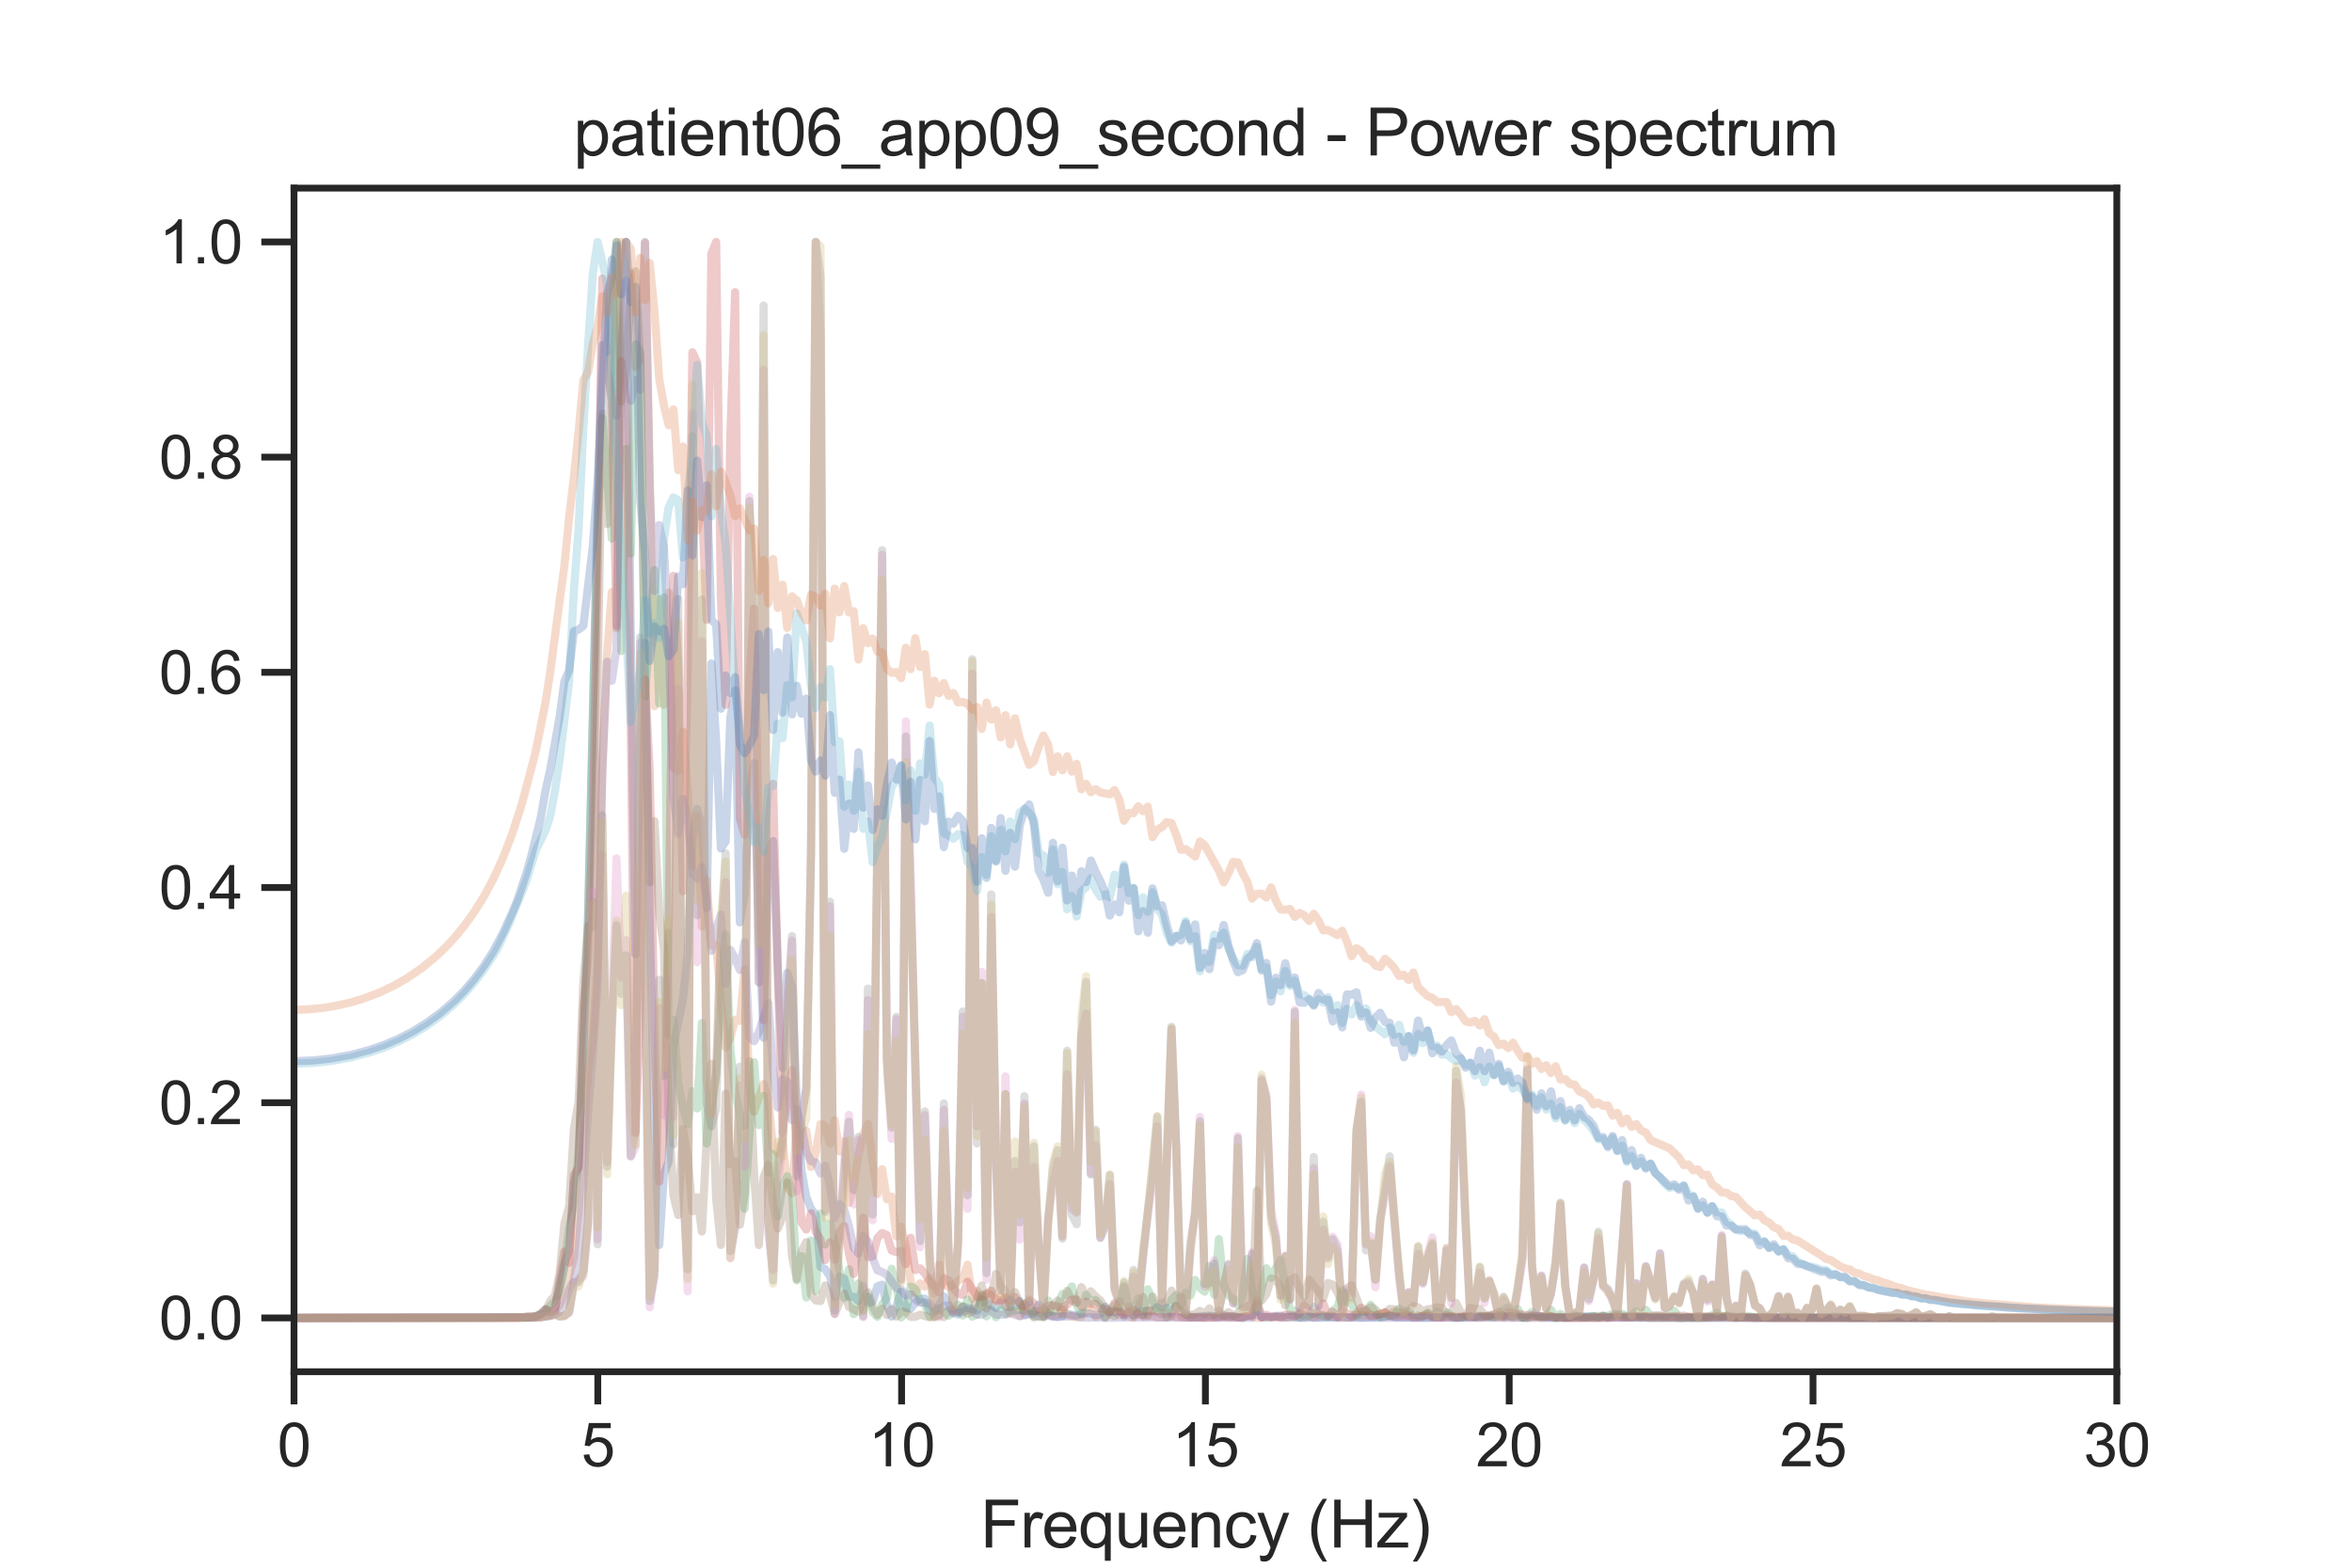 <?xml version="1.0" encoding="utf-8" standalone="no"?>
<!DOCTYPE svg PUBLIC "-//W3C//DTD SVG 1.1//EN"
  "http://www.w3.org/Graphics/SVG/1.1/DTD/svg11.dtd">
<svg xmlns:xlink="http://www.w3.org/1999/xlink" width="432pt" height="288pt" viewBox="0 0 432 288" xmlns="http://www.w3.org/2000/svg" version="1.1">
 <defs>
  <style type="text/css">*{stroke-linejoin: round; stroke-linecap: butt}</style>
 </defs>
 <g id="figure_1">
  <g id="patch_1">
   <path d="M 0 288 
L 432 288 
L 432 0 
L 0 0 
z
" style="fill: #ffffff"/>
  </g>
  <g id="axes_1">
   <g id="patch_2">
    <path d="M 54 252 
L 388.8 252 
L 388.8 34.56 
L 54 34.56 
z
" style="fill: #ffffff"/>
   </g>
   <g id="matplotlib.axis_1">
    <g id="xtick_1">
     <g id="line2d_1">
      <defs>
       <path id="m5ee6d2bf81" d="M 0 0 
L 0 6 
" style="stroke: #262626; stroke-width: 1.25"/>
      </defs>
      <g>
       <use xlink:href="#m5ee6d2bf81" x="54" y="252" style="fill: #262626; stroke: #262626; stroke-width: 1.25"/>
      </g>
     </g>
     <g id="text_1">
      <!-- 0 -->
      <g style="fill: #262626" transform="translate(50.941 269.374)scale(0.11 -0.11)">
       <defs>
        <path id="ArialMT-30" d="M 266 2259 
Q 266 3072 433 3567 
Q 600 4063 929 4331 
Q 1259 4600 1759 4600 
Q 2128 4600 2406 4451 
Q 2684 4303 2865 4023 
Q 3047 3744 3150 3342 
Q 3253 2941 3253 2259 
Q 3253 1453 3087 958 
Q 2922 463 2592 192 
Q 2263 -78 1759 -78 
Q 1097 -78 719 397 
Q 266 969 266 2259 
z
M 844 2259 
Q 844 1131 1108 757 
Q 1372 384 1759 384 
Q 2147 384 2411 759 
Q 2675 1134 2675 2259 
Q 2675 3391 2411 3762 
Q 2147 4134 1753 4134 
Q 1366 4134 1134 3806 
Q 844 3388 844 2259 
z
" transform="scale(0.016)"/>
       </defs>
       <use xlink:href="#ArialMT-30"/>
      </g>
     </g>
    </g>
    <g id="xtick_2">
     <g id="line2d_2">
      <g>
       <use xlink:href="#m5ee6d2bf81" x="109.8" y="252" style="fill: #262626; stroke: #262626; stroke-width: 1.25"/>
      </g>
     </g>
     <g id="text_2">
      <!-- 5 -->
      <g style="fill: #262626" transform="translate(106.741 269.374)scale(0.11 -0.11)">
       <defs>
        <path id="ArialMT-35" d="M 266 1200 
L 856 1250 
Q 922 819 1161 601 
Q 1400 384 1738 384 
Q 2144 384 2425 690 
Q 2706 997 2706 1503 
Q 2706 1984 2436 2262 
Q 2166 2541 1728 2541 
Q 1456 2541 1237 2417 
Q 1019 2294 894 2097 
L 366 2166 
L 809 4519 
L 3088 4519 
L 3088 3981 
L 1259 3981 
L 1013 2750 
Q 1425 3038 1878 3038 
Q 2478 3038 2890 2622 
Q 3303 2206 3303 1553 
Q 3303 931 2941 478 
Q 2500 -78 1738 -78 
Q 1113 -78 717 272 
Q 322 622 266 1200 
z
" transform="scale(0.016)"/>
       </defs>
       <use xlink:href="#ArialMT-35"/>
      </g>
     </g>
    </g>
    <g id="xtick_3">
     <g id="line2d_3">
      <g>
       <use xlink:href="#m5ee6d2bf81" x="165.6" y="252" style="fill: #262626; stroke: #262626; stroke-width: 1.25"/>
      </g>
     </g>
     <g id="text_3">
      <!-- 10 -->
      <g style="fill: #262626" transform="translate(159.483 269.374)scale(0.11 -0.11)">
       <defs>
        <path id="ArialMT-31" d="M 2384 0 
L 1822 0 
L 1822 3584 
Q 1619 3391 1289 3197 
Q 959 3003 697 2906 
L 697 3450 
Q 1169 3672 1522 3987 
Q 1875 4303 2022 4600 
L 2384 4600 
L 2384 0 
z
" transform="scale(0.016)"/>
       </defs>
       <use xlink:href="#ArialMT-31"/>
       <use xlink:href="#ArialMT-30" x="55.615"/>
      </g>
     </g>
    </g>
    <g id="xtick_4">
     <g id="line2d_4">
      <g>
       <use xlink:href="#m5ee6d2bf81" x="221.4" y="252" style="fill: #262626; stroke: #262626; stroke-width: 1.25"/>
      </g>
     </g>
     <g id="text_4">
      <!-- 15 -->
      <g style="fill: #262626" transform="translate(215.283 269.374)scale(0.11 -0.11)">
       <use xlink:href="#ArialMT-31"/>
       <use xlink:href="#ArialMT-35" x="55.615"/>
      </g>
     </g>
    </g>
    <g id="xtick_5">
     <g id="line2d_5">
      <g>
       <use xlink:href="#m5ee6d2bf81" x="277.2" y="252" style="fill: #262626; stroke: #262626; stroke-width: 1.25"/>
      </g>
     </g>
     <g id="text_5">
      <!-- 20 -->
      <g style="fill: #262626" transform="translate(271.083 269.374)scale(0.11 -0.11)">
       <defs>
        <path id="ArialMT-32" d="M 3222 541 
L 3222 0 
L 194 0 
Q 188 203 259 391 
Q 375 700 629 1000 
Q 884 1300 1366 1694 
Q 2113 2306 2375 2664 
Q 2638 3022 2638 3341 
Q 2638 3675 2398 3904 
Q 2159 4134 1775 4134 
Q 1369 4134 1125 3890 
Q 881 3647 878 3216 
L 300 3275 
Q 359 3922 746 4261 
Q 1134 4600 1788 4600 
Q 2447 4600 2831 4234 
Q 3216 3869 3216 3328 
Q 3216 3053 3103 2787 
Q 2991 2522 2730 2228 
Q 2469 1934 1863 1422 
Q 1356 997 1212 845 
Q 1069 694 975 541 
L 3222 541 
z
" transform="scale(0.016)"/>
       </defs>
       <use xlink:href="#ArialMT-32"/>
       <use xlink:href="#ArialMT-30" x="55.615"/>
      </g>
     </g>
    </g>
    <g id="xtick_6">
     <g id="line2d_6">
      <g>
       <use xlink:href="#m5ee6d2bf81" x="333" y="252" style="fill: #262626; stroke: #262626; stroke-width: 1.25"/>
      </g>
     </g>
     <g id="text_6">
      <!-- 25 -->
      <g style="fill: #262626" transform="translate(326.883 269.374)scale(0.11 -0.11)">
       <use xlink:href="#ArialMT-32"/>
       <use xlink:href="#ArialMT-35" x="55.615"/>
      </g>
     </g>
    </g>
    <g id="xtick_7">
     <g id="line2d_7">
      <g>
       <use xlink:href="#m5ee6d2bf81" x="388.8" y="252" style="fill: #262626; stroke: #262626; stroke-width: 1.25"/>
      </g>
     </g>
     <g id="text_7">
      <!-- 30 -->
      <g style="fill: #262626" transform="translate(382.683 269.374)scale(0.11 -0.11)">
       <defs>
        <path id="ArialMT-33" d="M 269 1209 
L 831 1284 
Q 928 806 1161 595 
Q 1394 384 1728 384 
Q 2125 384 2398 659 
Q 2672 934 2672 1341 
Q 2672 1728 2419 1979 
Q 2166 2231 1775 2231 
Q 1616 2231 1378 2169 
L 1441 2663 
Q 1497 2656 1531 2656 
Q 1891 2656 2178 2843 
Q 2466 3031 2466 3422 
Q 2466 3731 2256 3934 
Q 2047 4138 1716 4138 
Q 1388 4138 1169 3931 
Q 950 3725 888 3313 
L 325 3413 
Q 428 3978 793 4289 
Q 1159 4600 1703 4600 
Q 2078 4600 2393 4439 
Q 2709 4278 2876 4000 
Q 3044 3722 3044 3409 
Q 3044 3113 2884 2869 
Q 2725 2625 2413 2481 
Q 2819 2388 3044 2092 
Q 3269 1797 3269 1353 
Q 3269 753 2831 336 
Q 2394 -81 1725 -81 
Q 1122 -81 723 278 
Q 325 638 269 1209 
z
" transform="scale(0.016)"/>
       </defs>
       <use xlink:href="#ArialMT-33"/>
       <use xlink:href="#ArialMT-30" x="55.615"/>
      </g>
     </g>
    </g>
    <g id="text_8">
     <!-- Frequency (Hz) -->
     <g style="fill: #262626" transform="translate(180.059 284.295)scale(0.12 -0.12)">
      <defs>
       <path id="ArialMT-46" d="M 525 0 
L 525 4581 
L 3616 4581 
L 3616 4041 
L 1131 4041 
L 1131 2622 
L 3281 2622 
L 3281 2081 
L 1131 2081 
L 1131 0 
L 525 0 
z
" transform="scale(0.016)"/>
       <path id="ArialMT-72" d="M 416 0 
L 416 3319 
L 922 3319 
L 922 2816 
Q 1116 3169 1280 3281 
Q 1444 3394 1641 3394 
Q 1925 3394 2219 3213 
L 2025 2691 
Q 1819 2813 1613 2813 
Q 1428 2813 1281 2702 
Q 1134 2591 1072 2394 
Q 978 2094 978 1738 
L 978 0 
L 416 0 
z
" transform="scale(0.016)"/>
       <path id="ArialMT-65" d="M 2694 1069 
L 3275 997 
Q 3138 488 2766 206 
Q 2394 -75 1816 -75 
Q 1088 -75 661 373 
Q 234 822 234 1631 
Q 234 2469 665 2931 
Q 1097 3394 1784 3394 
Q 2450 3394 2872 2941 
Q 3294 2488 3294 1666 
Q 3294 1616 3291 1516 
L 816 1516 
Q 847 969 1125 678 
Q 1403 388 1819 388 
Q 2128 388 2347 550 
Q 2566 713 2694 1069 
z
M 847 1978 
L 2700 1978 
Q 2663 2397 2488 2606 
Q 2219 2931 1791 2931 
Q 1403 2931 1139 2672 
Q 875 2413 847 1978 
z
" transform="scale(0.016)"/>
       <path id="ArialMT-71" d="M 2538 -1272 
L 2538 353 
Q 2406 169 2170 47 
Q 1934 -75 1669 -75 
Q 1078 -75 651 397 
Q 225 869 225 1691 
Q 225 2191 398 2587 
Q 572 2984 901 3189 
Q 1231 3394 1625 3394 
Q 2241 3394 2594 2875 
L 2594 3319 
L 3100 3319 
L 3100 -1272 
L 2538 -1272 
z
M 803 1669 
Q 803 1028 1072 708 
Q 1341 388 1716 388 
Q 2075 388 2334 692 
Q 2594 997 2594 1619 
Q 2594 2281 2320 2615 
Q 2047 2950 1678 2950 
Q 1313 2950 1058 2639 
Q 803 2328 803 1669 
z
" transform="scale(0.016)"/>
       <path id="ArialMT-75" d="M 2597 0 
L 2597 488 
Q 2209 -75 1544 -75 
Q 1250 -75 995 37 
Q 741 150 617 320 
Q 494 491 444 738 
Q 409 903 409 1263 
L 409 3319 
L 972 3319 
L 972 1478 
Q 972 1038 1006 884 
Q 1059 663 1231 536 
Q 1403 409 1656 409 
Q 1909 409 2131 539 
Q 2353 669 2445 892 
Q 2538 1116 2538 1541 
L 2538 3319 
L 3100 3319 
L 3100 0 
L 2597 0 
z
" transform="scale(0.016)"/>
       <path id="ArialMT-6e" d="M 422 0 
L 422 3319 
L 928 3319 
L 928 2847 
Q 1294 3394 1984 3394 
Q 2284 3394 2536 3286 
Q 2788 3178 2913 3003 
Q 3038 2828 3088 2588 
Q 3119 2431 3119 2041 
L 3119 0 
L 2556 0 
L 2556 2019 
Q 2556 2363 2490 2533 
Q 2425 2703 2258 2804 
Q 2091 2906 1866 2906 
Q 1506 2906 1245 2678 
Q 984 2450 984 1813 
L 984 0 
L 422 0 
z
" transform="scale(0.016)"/>
       <path id="ArialMT-63" d="M 2588 1216 
L 3141 1144 
Q 3050 572 2676 248 
Q 2303 -75 1759 -75 
Q 1078 -75 664 370 
Q 250 816 250 1647 
Q 250 2184 428 2587 
Q 606 2991 970 3192 
Q 1334 3394 1763 3394 
Q 2303 3394 2647 3120 
Q 2991 2847 3088 2344 
L 2541 2259 
Q 2463 2594 2264 2762 
Q 2066 2931 1784 2931 
Q 1359 2931 1093 2626 
Q 828 2322 828 1663 
Q 828 994 1084 691 
Q 1341 388 1753 388 
Q 2084 388 2306 591 
Q 2528 794 2588 1216 
z
" transform="scale(0.016)"/>
       <path id="ArialMT-79" d="M 397 -1278 
L 334 -750 
Q 519 -800 656 -800 
Q 844 -800 956 -737 
Q 1069 -675 1141 -563 
Q 1194 -478 1313 -144 
Q 1328 -97 1363 -6 
L 103 3319 
L 709 3319 
L 1400 1397 
Q 1534 1031 1641 628 
Q 1738 1016 1872 1384 
L 2581 3319 
L 3144 3319 
L 1881 -56 
Q 1678 -603 1566 -809 
Q 1416 -1088 1222 -1217 
Q 1028 -1347 759 -1347 
Q 597 -1347 397 -1278 
z
" transform="scale(0.016)"/>
       <path id="ArialMT-20" transform="scale(0.016)"/>
       <path id="ArialMT-28" d="M 1497 -1347 
Q 1031 -759 709 28 
Q 388 816 388 1659 
Q 388 2403 628 3084 
Q 909 3875 1497 4659 
L 1900 4659 
Q 1522 4009 1400 3731 
Q 1209 3300 1100 2831 
Q 966 2247 966 1656 
Q 966 153 1900 -1347 
L 1497 -1347 
z
" transform="scale(0.016)"/>
       <path id="ArialMT-48" d="M 513 0 
L 513 4581 
L 1119 4581 
L 1119 2700 
L 3500 2700 
L 3500 4581 
L 4106 4581 
L 4106 0 
L 3500 0 
L 3500 2159 
L 1119 2159 
L 1119 0 
L 513 0 
z
" transform="scale(0.016)"/>
       <path id="ArialMT-7a" d="M 125 0 
L 125 456 
L 2238 2881 
Q 1878 2863 1603 2863 
L 250 2863 
L 250 3319 
L 2963 3319 
L 2963 2947 
L 1166 841 
L 819 456 
Q 1197 484 1528 484 
L 3063 484 
L 3063 0 
L 125 0 
z
" transform="scale(0.016)"/>
       <path id="ArialMT-29" d="M 791 -1347 
L 388 -1347 
Q 1322 153 1322 1656 
Q 1322 2244 1188 2822 
Q 1081 3291 891 3722 
Q 769 4003 388 4659 
L 791 4659 
Q 1378 3875 1659 3084 
Q 1900 2403 1900 1659 
Q 1900 816 1576 28 
Q 1253 -759 791 -1347 
z
" transform="scale(0.016)"/>
      </defs>
      <use xlink:href="#ArialMT-46"/>
      <use xlink:href="#ArialMT-72" x="61.084"/>
      <use xlink:href="#ArialMT-65" x="94.385"/>
      <use xlink:href="#ArialMT-71" x="150"/>
      <use xlink:href="#ArialMT-75" x="205.615"/>
      <use xlink:href="#ArialMT-65" x="261.23"/>
      <use xlink:href="#ArialMT-6e" x="316.846"/>
      <use xlink:href="#ArialMT-63" x="372.461"/>
      <use xlink:href="#ArialMT-79" x="422.461"/>
      <use xlink:href="#ArialMT-20" x="472.461"/>
      <use xlink:href="#ArialMT-28" x="500.244"/>
      <use xlink:href="#ArialMT-48" x="533.545"/>
      <use xlink:href="#ArialMT-7a" x="605.762"/>
      <use xlink:href="#ArialMT-29" x="655.762"/>
     </g>
    </g>
   </g>
   <g id="matplotlib.axis_2">
    <g id="ytick_1">
     <g id="line2d_8">
      <defs>
       <path id="m4af92406e7" d="M 0 0 
L -6 0 
" style="stroke: #262626; stroke-width: 1.25"/>
      </defs>
      <g>
       <use xlink:href="#m4af92406e7" x="54" y="242.116" style="fill: #262626; stroke: #262626; stroke-width: 1.25"/>
      </g>
     </g>
     <g id="text_9">
      <!-- 0.0 -->
      <g style="fill: #262626" transform="translate(29.21 246.053)scale(0.11 -0.11)">
       <defs>
        <path id="ArialMT-2e" d="M 581 0 
L 581 641 
L 1222 641 
L 1222 0 
L 581 0 
z
" transform="scale(0.016)"/>
       </defs>
       <use xlink:href="#ArialMT-30"/>
       <use xlink:href="#ArialMT-2e" x="55.615"/>
       <use xlink:href="#ArialMT-30" x="83.398"/>
      </g>
     </g>
    </g>
    <g id="ytick_2">
     <g id="line2d_9">
      <g>
       <use xlink:href="#m4af92406e7" x="54" y="202.582" style="fill: #262626; stroke: #262626; stroke-width: 1.25"/>
      </g>
     </g>
     <g id="text_10">
      <!-- 0.2 -->
      <g style="fill: #262626" transform="translate(29.21 206.519)scale(0.11 -0.11)">
       <use xlink:href="#ArialMT-30"/>
       <use xlink:href="#ArialMT-2e" x="55.615"/>
       <use xlink:href="#ArialMT-32" x="83.398"/>
      </g>
     </g>
    </g>
    <g id="ytick_3">
     <g id="line2d_10">
      <g>
       <use xlink:href="#m4af92406e7" x="54" y="163.047" style="fill: #262626; stroke: #262626; stroke-width: 1.25"/>
      </g>
     </g>
     <g id="text_11">
      <!-- 0.4 -->
      <g style="fill: #262626" transform="translate(29.21 166.984)scale(0.11 -0.11)">
       <defs>
        <path id="ArialMT-34" d="M 2069 0 
L 2069 1097 
L 81 1097 
L 81 1613 
L 2172 4581 
L 2631 4581 
L 2631 1613 
L 3250 1613 
L 3250 1097 
L 2631 1097 
L 2631 0 
L 2069 0 
z
M 2069 1613 
L 2069 3678 
L 634 1613 
L 2069 1613 
z
" transform="scale(0.016)"/>
       </defs>
       <use xlink:href="#ArialMT-30"/>
       <use xlink:href="#ArialMT-2e" x="55.615"/>
       <use xlink:href="#ArialMT-34" x="83.398"/>
      </g>
     </g>
    </g>
    <g id="ytick_4">
     <g id="line2d_11">
      <g>
       <use xlink:href="#m4af92406e7" x="54" y="123.513" style="fill: #262626; stroke: #262626; stroke-width: 1.25"/>
      </g>
     </g>
     <g id="text_12">
      <!-- 0.6 -->
      <g style="fill: #262626" transform="translate(29.21 127.45)scale(0.11 -0.11)">
       <defs>
        <path id="ArialMT-36" d="M 3184 3459 
L 2625 3416 
Q 2550 3747 2413 3897 
Q 2184 4138 1850 4138 
Q 1581 4138 1378 3988 
Q 1113 3794 959 3422 
Q 806 3050 800 2363 
Q 1003 2672 1297 2822 
Q 1591 2972 1913 2972 
Q 2475 2972 2870 2558 
Q 3266 2144 3266 1488 
Q 3266 1056 3080 686 
Q 2894 316 2569 119 
Q 2244 -78 1831 -78 
Q 1128 -78 684 439 
Q 241 956 241 2144 
Q 241 3472 731 4075 
Q 1159 4600 1884 4600 
Q 2425 4600 2770 4297 
Q 3116 3994 3184 3459 
z
M 888 1484 
Q 888 1194 1011 928 
Q 1134 663 1356 523 
Q 1578 384 1822 384 
Q 2178 384 2434 671 
Q 2691 959 2691 1453 
Q 2691 1928 2437 2201 
Q 2184 2475 1800 2475 
Q 1419 2475 1153 2201 
Q 888 1928 888 1484 
z
" transform="scale(0.016)"/>
       </defs>
       <use xlink:href="#ArialMT-30"/>
       <use xlink:href="#ArialMT-2e" x="55.615"/>
       <use xlink:href="#ArialMT-36" x="83.398"/>
      </g>
     </g>
    </g>
    <g id="ytick_5">
     <g id="line2d_12">
      <g>
       <use xlink:href="#m4af92406e7" x="54" y="83.978" style="fill: #262626; stroke: #262626; stroke-width: 1.25"/>
      </g>
     </g>
     <g id="text_13">
      <!-- 0.8 -->
      <g style="fill: #262626" transform="translate(29.21 87.915)scale(0.11 -0.11)">
       <defs>
        <path id="ArialMT-38" d="M 1131 2484 
Q 781 2613 612 2850 
Q 444 3088 444 3419 
Q 444 3919 803 4259 
Q 1163 4600 1759 4600 
Q 2359 4600 2725 4251 
Q 3091 3903 3091 3403 
Q 3091 3084 2923 2848 
Q 2756 2613 2416 2484 
Q 2838 2347 3058 2040 
Q 3278 1734 3278 1309 
Q 3278 722 2862 322 
Q 2447 -78 1769 -78 
Q 1091 -78 675 323 
Q 259 725 259 1325 
Q 259 1772 486 2073 
Q 713 2375 1131 2484 
z
M 1019 3438 
Q 1019 3113 1228 2906 
Q 1438 2700 1772 2700 
Q 2097 2700 2305 2904 
Q 2513 3109 2513 3406 
Q 2513 3716 2298 3927 
Q 2084 4138 1766 4138 
Q 1444 4138 1231 3931 
Q 1019 3725 1019 3438 
z
M 838 1322 
Q 838 1081 952 856 
Q 1066 631 1291 507 
Q 1516 384 1775 384 
Q 2178 384 2440 643 
Q 2703 903 2703 1303 
Q 2703 1709 2433 1975 
Q 2163 2241 1756 2241 
Q 1359 2241 1098 1978 
Q 838 1716 838 1322 
z
" transform="scale(0.016)"/>
       </defs>
       <use xlink:href="#ArialMT-30"/>
       <use xlink:href="#ArialMT-2e" x="55.615"/>
       <use xlink:href="#ArialMT-38" x="83.398"/>
      </g>
     </g>
    </g>
    <g id="ytick_6">
     <g id="line2d_13">
      <g>
       <use xlink:href="#m4af92406e7" x="54" y="44.444" style="fill: #262626; stroke: #262626; stroke-width: 1.25"/>
      </g>
     </g>
     <g id="text_14">
      <!-- 1.0 -->
      <g style="fill: #262626" transform="translate(29.21 48.38)scale(0.11 -0.11)">
       <use xlink:href="#ArialMT-31"/>
       <use xlink:href="#ArialMT-2e" x="55.615"/>
       <use xlink:href="#ArialMT-30" x="83.398"/>
      </g>
     </g>
    </g>
   </g>
   <g id="line2d_14">
    <path d="M 54 242.114 
L 95.817 242.033 
L 97.56 241.952 
L 98.431 241.874 
L 99.302 241.348 
L 100.173 240.493 
L 101.044 240.931 
L 101.916 240.407 
L 103.658 232.054 
L 104.529 229.921 
L 105.4 217.121 
L 106.272 214.216 
L 108.014 169.892 
L 109.756 93.257 
L 110.628 63.408 
L 111.499 64.611 
L 112.37 47.665 
L 113.241 76.405 
L 114.112 67.576 
L 114.984 44.444 
L 115.855 117.085 
L 116.726 175.314 
L 117.597 136.899 
L 118.468 118.146 
L 119.34 169.701 
L 120.211 206.468 
L 121.082 228.722 
L 121.953 215.579 
L 122.824 213.345 
L 123.696 192.263 
L 125.438 183.563 
L 126.309 175.027 
L 127.18 154.021 
L 128.052 148.61 
L 128.923 151.955 
L 129.794 166.81 
L 130.665 121.905 
L 131.536 136.191 
L 132.407 155.87 
L 133.279 154.597 
L 134.15 131.79 
L 135.021 126.814 
L 135.892 169.455 
L 136.763 164.339 
L 137.635 145.762 
L 138.506 140.221 
L 139.377 169.676 
L 140.248 190.637 
L 141.119 156.395 
L 141.991 154.503 
L 142.862 177.569 
L 143.733 196.195 
L 144.604 178.732 
L 145.475 181.29 
L 146.347 202.377 
L 147.218 215.091 
L 148.089 219.873 
L 148.96 222.064 
L 149.831 223.152 
L 150.703 232.746 
L 151.574 233.171 
L 152.445 234.467 
L 153.316 238.236 
L 154.187 234.527 
L 155.059 234.897 
L 155.93 238.205 
L 156.801 238.216 
L 157.672 238.979 
L 158.543 236.263 
L 159.415 239.362 
L 160.286 239.121 
L 161.157 236.315 
L 162.028 236.011 
L 162.899 239.702 
L 163.77 241.881 
L 164.642 239.935 
L 165.513 237.291 
L 166.384 240.265 
L 167.255 240.415 
L 168.126 239.317 
L 168.998 238.628 
L 169.869 238.579 
L 170.74 240.768 
L 171.611 241.041 
L 172.482 239.778 
L 173.354 238.178 
L 174.225 239.55 
L 175.096 241.273 
L 175.967 241.475 
L 176.838 240.061 
L 179.452 240.707 
L 180.323 238.632 
L 181.194 239.426 
L 182.066 239.726 
L 182.937 240.294 
L 183.808 239.144 
L 184.679 240.068 
L 185.55 238.751 
L 186.422 239.962 
L 187.293 239.013 
L 188.164 241.487 
L 189.906 241.275 
L 190.778 239.669 
L 191.649 240.357 
L 192.52 241.469 
L 193.391 241.914 
L 195.133 241.835 
L 196.005 241.347 
L 196.876 241.563 
L 197.747 241.648 
L 198.618 241.283 
L 199.489 241.214 
L 200.361 241.318 
L 201.232 241.592 
L 202.103 241.407 
L 202.974 240.045 
L 203.845 240.952 
L 204.717 241.102 
L 205.588 240.826 
L 206.459 241.835 
L 207.33 241.113 
L 208.201 241.762 
L 209.073 241.047 
L 210.815 240.769 
L 211.686 240.801 
L 212.557 240.135 
L 213.429 240.703 
L 214.3 240.278 
L 215.171 241.217 
L 216.042 239.903 
L 216.913 240.932 
L 218.656 242.031 
L 222.141 241.705 
L 223.883 241.925 
L 224.754 241.574 
L 225.625 241.855 
L 226.496 241.811 
L 228.239 242.109 
L 229.11 241.798 
L 229.981 241.619 
L 230.852 239.726 
L 231.724 242.058 
L 232.595 241.934 
L 233.466 242.069 
L 234.337 241.705 
L 235.208 242.098 
L 236.08 241.997 
L 239.564 242.106 
L 240.436 241.992 
L 241.307 242.114 
L 243.049 242.039 
L 243.92 241.968 
L 245.663 242.062 
L 246.534 241.872 
L 247.405 242.001 
L 249.148 241.968 
L 250.019 242.083 
L 251.761 241.996 
L 254.375 241.933 
L 255.246 241.66 
L 256.117 241.994 
L 262.215 242.074 
L 265.7 241.942 
L 267.443 242.093 
L 275.283 241.856 
L 276.155 241.734 
L 277.026 241.727 
L 277.897 241.965 
L 278.768 241.88 
L 279.639 242.068 
L 280.511 241.982 
L 281.382 241.701 
L 282.253 241.86 
L 283.124 241.809 
L 284.867 242.068 
L 288.351 242.05 
L 290.094 241.816 
L 292.707 241.831 
L 293.578 242.023 
L 294.45 241.764 
L 295.321 241.982 
L 311.002 242.113 
L 313.616 242.075 
L 324.941 242.084 
L 331.911 242.114 
L 376.342 242.115 
L 389.41 242.115 
L 389.41 242.115 
" clip-path="url(#p8636c8d906)" style="fill: none; stroke: #4c72b0; stroke-opacity: 0.3; stroke-width: 1.5; stroke-linecap: round"/>
   </g>
   <g id="line2d_15">
    <path d="M 54 242.116 
L 98.431 242.088 
L 100.173 241.829 
L 101.044 241.487 
L 101.916 240.862 
L 102.787 239.729 
L 103.658 237.813 
L 105.4 231.082 
L 106.272 222.542 
L 108.014 196.537 
L 108.885 190.693 
L 109.756 176.547 
L 110.628 141.517 
L 111.499 120.214 
L 112.37 108.768 
L 113.241 115.451 
L 114.112 44.444 
L 114.984 50.291 
L 115.855 50.228 
L 116.726 67.386 
L 117.597 66.018 
L 118.468 44.623 
L 120.211 129.74 
L 121.082 110.059 
L 121.953 129.466 
L 122.824 108.874 
L 123.696 141.055 
L 124.567 141.673 
L 125.438 134.404 
L 126.309 144.978 
L 127.18 159.093 
L 128.052 149.925 
L 128.923 170.221 
L 129.794 161.725 
L 130.665 173.736 
L 131.536 173.577 
L 132.407 183.951 
L 133.279 192.399 
L 134.15 190.665 
L 135.021 187.333 
L 135.892 187.545 
L 136.763 178.136 
L 137.635 199.78 
L 138.506 204.2 
L 140.248 199.158 
L 141.119 201.745 
L 141.991 210.79 
L 142.862 211.893 
L 143.733 209.443 
L 144.604 218.014 
L 145.475 219.228 
L 146.347 206.674 
L 147.218 210.535 
L 148.089 207.737 
L 148.96 214.387 
L 149.831 211.82 
L 150.703 206.497 
L 151.574 206.899 
L 152.445 210.048 
L 153.316 205.815 
L 154.187 211.548 
L 155.059 209.663 
L 155.93 221.005 
L 156.801 217.934 
L 157.672 212.1 
L 158.543 208.393 
L 159.415 206.471 
L 160.286 213.526 
L 161.157 219.341 
L 162.028 214.787 
L 162.899 220.312 
L 163.77 219.807 
L 164.642 227.144 
L 165.513 225.33 
L 166.384 229.17 
L 167.255 235.445 
L 168.126 237.566 
L 168.998 235.765 
L 169.869 236.349 
L 170.74 234.861 
L 171.611 237.616 
L 172.482 232.315 
L 173.354 235.958 
L 174.225 236.379 
L 175.096 236.028 
L 175.967 235.28 
L 176.838 234.848 
L 177.71 232.341 
L 178.581 238.593 
L 179.452 237.147 
L 180.323 240.09 
L 181.194 237.557 
L 182.066 237.904 
L 182.937 239.13 
L 183.808 238.104 
L 184.679 239.608 
L 185.55 241.402 
L 186.422 241.02 
L 187.293 241.83 
L 188.164 239.556 
L 189.906 241.97 
L 190.778 241.422 
L 191.649 241.993 
L 192.52 241.292 
L 193.391 241.69 
L 194.262 241.556 
L 195.133 240.553 
L 196.005 241.507 
L 196.876 241.831 
L 197.747 241.991 
L 198.618 241.929 
L 199.489 240.97 
L 200.361 240.463 
L 201.232 241.928 
L 202.103 241.58 
L 202.974 242.018 
L 203.845 241.042 
L 204.717 240.725 
L 205.588 241.641 
L 206.459 241.448 
L 208.201 242.099 
L 209.073 241.407 
L 209.944 241.58 
L 210.815 240.76 
L 212.557 241.077 
L 213.429 241.446 
L 214.3 241.114 
L 215.171 241.729 
L 216.042 239.867 
L 216.913 241.756 
L 217.785 241.975 
L 218.656 241.889 
L 221.269 242.097 
L 222.141 241.838 
L 223.012 241.988 
L 223.883 241.579 
L 224.754 241.926 
L 225.625 242.096 
L 226.496 241.791 
L 228.239 242.092 
L 229.11 241.55 
L 229.981 241.958 
L 230.852 242.114 
L 235.208 241.879 
L 236.08 242.094 
L 236.951 241.862 
L 237.822 242.01 
L 238.693 241.253 
L 239.564 241.809 
L 240.436 241.813 
L 241.307 242.001 
L 242.178 241.71 
L 244.792 241.784 
L 246.534 242.082 
L 248.276 242.007 
L 249.148 241.495 
L 250.019 241.687 
L 252.632 241.617 
L 254.375 241.082 
L 255.246 241.501 
L 256.117 240.904 
L 256.988 241.436 
L 257.859 241.202 
L 258.731 241.854 
L 259.602 241.677 
L 261.344 241.769 
L 262.215 241.259 
L 263.087 241.864 
L 265.7 242.063 
L 266.571 241.782 
L 267.443 241.879 
L 268.314 241.839 
L 271.799 242.106 
L 273.541 241.855 
L 274.412 242.017 
L 276.155 241.993 
L 277.026 241.885 
L 277.897 242.085 
L 278.768 241.978 
L 280.511 242.102 
L 281.382 241.887 
L 283.124 242.092 
L 283.995 242.049 
L 284.867 241.727 
L 285.738 242.084 
L 286.609 241.887 
L 287.48 242.116 
L 291.836 242.041 
L 292.707 242.103 
L 297.063 241.915 
L 299.677 241.999 
L 300.548 241.814 
L 301.419 242.049 
L 302.29 241.763 
L 303.162 242.022 
L 307.518 241.918 
L 308.389 242.092 
L 313.616 242.015 
L 314.487 241.976 
L 315.358 241.78 
L 316.23 242.023 
L 317.101 241.877 
L 318.843 242.097 
L 320.585 242.015 
L 324.941 242.104 
L 331.04 242.079 
L 334.525 242.096 
L 338.881 242.084 
L 351.948 242.116 
L 389.41 242.116 
L 389.41 242.116 
" clip-path="url(#p8636c8d906)" style="fill: none; stroke: #dd8452; stroke-opacity: 0.3; stroke-width: 1.5; stroke-linecap: round"/>
   </g>
   <g id="line2d_16">
    <path d="M 54 242.114 
L 96.689 242.054 
L 97.56 241.98 
L 98.431 241.718 
L 99.302 241.576 
L 100.173 241.01 
L 101.044 239.952 
L 101.916 239.117 
L 102.787 237.221 
L 103.658 232.933 
L 104.529 225.661 
L 105.4 221.294 
L 106.272 211.467 
L 107.143 192.809 
L 108.014 167.305 
L 109.756 97.15 
L 110.628 76.771 
L 112.37 98.945 
L 113.241 44.444 
L 114.112 119.61 
L 114.984 82.482 
L 115.855 101.732 
L 116.726 63.294 
L 117.597 64.782 
L 118.468 127.996 
L 120.211 104.726 
L 121.082 129.253 
L 121.953 109.759 
L 122.824 190.236 
L 123.696 187.357 
L 124.567 198.906 
L 125.438 203.438 
L 126.309 206.546 
L 127.18 200.441 
L 128.052 203.635 
L 128.923 187.934 
L 129.794 210.076 
L 130.665 203.235 
L 131.536 197.296 
L 133.279 171.645 
L 134.15 192.84 
L 135.021 200.691 
L 135.892 204.834 
L 136.763 222.038 
L 138.506 195.141 
L 139.377 206.695 
L 140.248 201.33 
L 141.119 215.425 
L 141.991 211.984 
L 142.862 223.425 
L 143.733 217.913 
L 144.604 216.099 
L 145.475 218.76 
L 146.347 235.214 
L 147.218 230.762 
L 148.089 238.364 
L 148.96 227.89 
L 149.831 237.194 
L 150.703 222.911 
L 151.574 228.627 
L 152.445 224.778 
L 153.316 228.274 
L 155.059 238.491 
L 155.93 233.183 
L 156.801 241.448 
L 157.672 235.777 
L 158.543 240.771 
L 159.415 238.21 
L 160.286 241.027 
L 161.157 241.907 
L 162.028 239.63 
L 162.899 238.401 
L 163.77 233.076 
L 164.642 235.972 
L 165.513 242.033 
L 166.384 241.069 
L 167.255 236.349 
L 168.126 236.806 
L 168.998 238.918 
L 169.869 239.577 
L 170.74 241.868 
L 171.611 240.953 
L 172.482 240.308 
L 174.225 241.707 
L 175.096 241.011 
L 175.967 239.689 
L 176.838 241.672 
L 177.71 238.711 
L 178.581 241.902 
L 179.452 241.472 
L 180.323 237.803 
L 181.194 241.831 
L 182.066 240.499 
L 182.937 241.996 
L 183.808 240.591 
L 184.679 241.381 
L 185.55 240.892 
L 187.293 240.607 
L 188.164 239.466 
L 189.035 239.152 
L 189.906 241.982 
L 190.778 241.846 
L 191.649 241.963 
L 192.52 238.916 
L 193.391 241.053 
L 194.262 239.86 
L 195.133 237.712 
L 196.005 237.865 
L 196.876 236.334 
L 197.747 239.747 
L 198.618 241.421 
L 199.489 237.879 
L 200.361 239.166 
L 201.232 238.846 
L 202.103 239.763 
L 202.974 242.066 
L 204.717 239.724 
L 205.588 240.242 
L 206.459 236.234 
L 207.33 240.014 
L 208.201 240.556 
L 209.073 238.504 
L 209.944 241.576 
L 210.815 236.853 
L 212.557 240.81 
L 213.429 239.29 
L 214.3 241.971 
L 215.171 238.757 
L 216.042 237.874 
L 216.913 239.902 
L 217.785 237.49 
L 218.656 238.002 
L 219.527 235.133 
L 220.398 236.612 
L 221.269 237.294 
L 222.141 232.565 
L 223.012 237.864 
L 223.883 227.643 
L 224.754 235.984 
L 225.625 237.963 
L 226.496 238.597 
L 227.368 239.766 
L 228.239 238.058 
L 229.11 231.261 
L 229.981 236.94 
L 230.852 240.872 
L 232.595 232.993 
L 233.466 234.765 
L 234.337 232.907 
L 235.208 231.489 
L 236.951 240.827 
L 237.822 240.722 
L 238.693 242.062 
L 239.564 241.534 
L 240.436 241.7 
L 241.307 240.068 
L 242.178 241.488 
L 243.049 241.64 
L 243.92 242.012 
L 244.792 240.744 
L 245.663 240.153 
L 246.534 237.041 
L 247.405 239.257 
L 248.276 239.382 
L 249.148 241.811 
L 250.019 241.011 
L 250.89 240.983 
L 251.761 239.684 
L 252.632 241.328 
L 253.504 242.03 
L 254.375 241.78 
L 256.117 241.635 
L 256.988 240.395 
L 257.859 240.846 
L 258.731 240.899 
L 259.602 241.61 
L 261.344 241.915 
L 262.215 241.172 
L 263.087 241.893 
L 263.958 240.994 
L 264.829 241.796 
L 265.7 241.124 
L 266.571 241.699 
L 267.443 242.031 
L 268.314 242.061 
L 270.056 241.771 
L 270.927 241.933 
L 271.799 241.717 
L 274.412 241.974 
L 275.283 241.554 
L 276.155 240.659 
L 277.026 240.186 
L 277.897 241.274 
L 278.768 240.465 
L 279.639 242.102 
L 280.511 241.65 
L 281.382 241.023 
L 282.253 241.59 
L 283.124 241.923 
L 283.995 241.979 
L 284.867 240.595 
L 285.738 242.11 
L 286.609 241.375 
L 287.48 242.07 
L 289.222 241.66 
L 290.965 241.98 
L 291.836 241.918 
L 292.707 241.725 
L 293.578 242.062 
L 294.45 241.775 
L 295.321 241.747 
L 296.192 241.345 
L 297.063 241.544 
L 297.934 241.363 
L 298.806 241.767 
L 299.677 241.583 
L 300.548 240.906 
L 301.419 241.911 
L 302.29 240.615 
L 303.162 241.673 
L 304.904 241.742 
L 305.775 241.816 
L 306.646 241.435 
L 307.518 240.824 
L 308.389 242.001 
L 310.131 241.988 
L 311.002 242.096 
L 311.874 241.856 
L 312.745 242.002 
L 314.487 241.651 
L 315.358 241.16 
L 316.23 241.875 
L 317.101 241.669 
L 317.972 241.754 
L 318.843 241.991 
L 320.585 241.72 
L 322.328 241.994 
L 325.813 242.091 
L 326.684 241.983 
L 327.555 242.009 
L 328.426 241.828 
L 330.169 242.04 
L 331.04 241.93 
L 335.396 242.05 
L 336.267 241.876 
L 338.009 241.927 
L 339.752 242.114 
L 342.365 242.059 
L 344.979 242.087 
L 351.948 242.098 
L 357.176 242.111 
L 389.41 242.116 
L 389.41 242.116 
" clip-path="url(#p8636c8d906)" style="fill: none; stroke: #55a868; stroke-opacity: 0.3; stroke-width: 1.5; stroke-linecap: round"/>
   </g>
   <g id="line2d_17">
    <path d="M 54 242.113 
L 94.946 242.087 
L 97.56 241.859 
L 98.431 241.923 
L 99.302 241.375 
L 100.173 240.534 
L 101.044 241.109 
L 101.916 240.811 
L 102.787 234.976 
L 103.658 229.927 
L 104.529 231.996 
L 105.4 215.786 
L 106.272 214.495 
L 107.143 185.226 
L 108.014 176.039 
L 108.885 150.87 
L 109.756 105.273 
L 110.628 51.177 
L 111.499 67.613 
L 112.37 73.637 
L 113.241 115.011 
L 114.112 66.374 
L 114.984 73.458 
L 115.855 132.428 
L 116.726 208.116 
L 117.597 185.605 
L 118.468 124.795 
L 119.34 141.842 
L 120.211 190.828 
L 121.082 217.079 
L 121.953 207.699 
L 122.824 170.031 
L 123.696 105.787 
L 124.567 122.269 
L 125.438 163.721 
L 126.309 122.265 
L 127.18 64.712 
L 128.052 66.583 
L 128.923 92.726 
L 129.794 113.896 
L 130.665 46.577 
L 131.536 44.444 
L 132.407 109.761 
L 133.279 129.502 
L 134.15 79.837 
L 135.021 53.667 
L 135.892 150.386 
L 136.763 153.348 
L 137.635 125.017 
L 138.506 111.814 
L 139.377 153.364 
L 140.248 187.418 
L 141.119 150.755 
L 141.991 143.972 
L 142.862 178.99 
L 143.733 208.032 
L 144.604 201.784 
L 145.475 196.561 
L 147.218 224.556 
L 148.089 225.889 
L 148.96 222.899 
L 149.831 226.241 
L 150.703 227.736 
L 151.574 231.483 
L 152.445 228.227 
L 153.316 231.396 
L 154.187 226.304 
L 155.059 225.216 
L 155.93 230.256 
L 156.801 234.02 
L 157.672 229.548 
L 158.543 223.682 
L 159.415 230.974 
L 160.286 230.817 
L 161.157 227.434 
L 162.028 226.515 
L 162.899 226.899 
L 163.77 229.722 
L 164.642 230.033 
L 165.513 229.792 
L 166.384 232.252 
L 167.255 227.394 
L 168.126 233.322 
L 168.998 233.012 
L 169.869 233.924 
L 170.74 235.36 
L 171.611 236.266 
L 172.482 237.395 
L 173.354 234.802 
L 174.225 235.223 
L 175.096 236.677 
L 175.967 237.643 
L 176.838 237.896 
L 177.71 235.45 
L 179.452 238.232 
L 180.323 238.228 
L 181.194 237.778 
L 182.066 237.099 
L 182.937 238.768 
L 183.808 239.032 
L 184.679 238.335 
L 185.55 238.986 
L 186.422 238.259 
L 187.293 239.461 
L 188.164 240.079 
L 189.035 238.736 
L 189.906 239.422 
L 190.778 240.581 
L 191.649 240.454 
L 192.52 239.856 
L 193.391 239.793 
L 195.133 240.253 
L 196.005 239.675 
L 196.876 238.766 
L 197.747 238.742 
L 198.618 240.039 
L 199.489 239.136 
L 200.361 239.572 
L 201.232 239.542 
L 202.103 240.404 
L 202.974 240.462 
L 203.845 241.013 
L 204.717 239.339 
L 205.588 240.767 
L 206.459 241.494 
L 207.33 240.943 
L 208.201 240.645 
L 209.073 241.361 
L 209.944 241.859 
L 210.815 241.762 
L 211.686 241.779 
L 212.557 242.004 
L 214.3 242.033 
L 215.171 241.853 
L 216.913 242.05 
L 220.398 242.059 
L 223.012 242.07 
L 223.883 242.066 
L 225.625 241.784 
L 226.496 242.03 
L 227.368 242.065 
L 229.11 241.766 
L 229.981 241.749 
L 230.852 238.924 
L 231.724 241.95 
L 232.595 241.535 
L 233.466 241.903 
L 235.208 242.029 
L 236.08 241.509 
L 236.951 241.537 
L 237.822 241.706 
L 238.693 241.418 
L 239.564 239.8 
L 240.436 240.86 
L 241.307 241.421 
L 242.178 240.983 
L 243.049 239.431 
L 243.92 241.678 
L 244.792 240.983 
L 245.663 241.985 
L 246.534 240.824 
L 247.405 241.272 
L 248.276 241.872 
L 249.148 241.296 
L 250.019 240.255 
L 250.89 240.735 
L 251.761 241.792 
L 252.632 241.718 
L 254.375 241.11 
L 255.246 241.802 
L 256.988 241.838 
L 257.859 241.766 
L 258.731 241.574 
L 259.602 242.067 
L 260.473 242.001 
L 261.344 241.706 
L 262.215 241.68 
L 263.087 241.968 
L 264.829 242.058 
L 265.7 241.604 
L 266.571 241.953 
L 267.443 242.073 
L 268.314 242.025 
L 269.185 241.705 
L 270.927 241.945 
L 271.799 241.803 
L 272.67 241.813 
L 274.412 241.477 
L 275.283 241.656 
L 276.155 241.708 
L 277.026 241.007 
L 277.897 241.326 
L 278.768 241.32 
L 280.511 241.711 
L 281.382 241.509 
L 282.253 241.818 
L 289.222 242.102 
L 294.45 242.083 
L 295.321 242.11 
L 297.063 241.878 
L 297.934 242.037 
L 298.806 242.031 
L 299.677 241.845 
L 300.548 241.852 
L 301.419 241.741 
L 302.29 241.884 
L 303.162 241.876 
L 304.033 241.72 
L 304.904 241.677 
L 305.775 241.894 
L 307.518 241.844 
L 309.26 241.692 
L 310.131 241.896 
L 311.002 241.913 
L 311.874 241.8 
L 312.745 241.809 
L 313.616 241.931 
L 314.487 241.812 
L 321.457 242.087 
L 372.857 242.116 
L 389.41 242.115 
L 389.41 242.115 
" clip-path="url(#p8636c8d906)" style="fill: none; stroke: #c44e52; stroke-opacity: 0.3; stroke-width: 1.5; stroke-linecap: round"/>
   </g>
   <g id="line2d_18">
    <path d="M 54 242.116 
L 99.302 242.043 
L 101.044 241.78 
L 101.916 241.501 
L 102.787 240.9 
L 103.658 239.414 
L 104.529 236.875 
L 105.4 235.247 
L 106.272 229.502 
L 108.014 204.446 
L 108.885 193.571 
L 109.756 180.976 
L 110.628 141.793 
L 111.499 121.566 
L 112.37 125.066 
L 113.241 119.236 
L 114.112 64.352 
L 114.984 51.63 
L 115.855 73.622 
L 116.726 69.855 
L 117.597 71.595 
L 118.468 44.444 
L 119.34 90.398 
L 120.211 108.585 
L 121.082 96.467 
L 121.953 100.6 
L 122.824 117.897 
L 123.696 146.181 
L 124.567 153.148 
L 125.438 146.759 
L 126.309 150.231 
L 127.18 160.535 
L 128.052 161.39 
L 128.923 159.29 
L 129.794 165.184 
L 130.665 174.685 
L 131.536 170.759 
L 132.407 168.032 
L 133.279 180.696 
L 134.15 174.503 
L 135.021 176.057 
L 135.892 178.198 
L 136.763 173.088 
L 137.635 190.505 
L 138.506 191.288 
L 139.377 189.624 
L 141.119 184.237 
L 141.991 196.492 
L 142.862 203.468 
L 143.733 198.277 
L 144.604 198.69 
L 145.475 205.777 
L 146.347 203.824 
L 147.218 206.992 
L 148.089 211.651 
L 148.96 213.312 
L 149.831 213.555 
L 150.703 215.583 
L 151.574 214.197 
L 152.445 217.871 
L 153.316 223.747 
L 154.187 221.212 
L 155.059 222.177 
L 155.93 225.252 
L 156.801 229.221 
L 157.672 230.298 
L 158.543 227.119 
L 159.415 228.043 
L 160.286 231.14 
L 161.157 233.364 
L 162.028 233.68 
L 162.899 234.218 
L 164.642 236.622 
L 165.513 236.881 
L 166.384 237.936 
L 167.255 237.786 
L 168.126 238.73 
L 168.998 239.337 
L 169.869 239.244 
L 170.74 239.533 
L 171.611 240.478 
L 172.482 240.629 
L 173.354 239.867 
L 174.225 239.841 
L 175.096 241.013 
L 175.967 241.145 
L 176.838 241.053 
L 177.71 240.586 
L 178.581 240.874 
L 179.452 241.512 
L 180.323 241.525 
L 181.194 240.916 
L 182.066 240.787 
L 182.937 241.503 
L 184.679 241.532 
L 185.55 241.042 
L 186.422 241.561 
L 187.293 241.767 
L 188.164 241.686 
L 189.035 241.337 
L 190.778 241.873 
L 191.649 241.857 
L 192.52 241.729 
L 193.391 241.793 
L 194.262 241.997 
L 195.133 241.781 
L 196.005 241.888 
L 196.876 241.741 
L 198.618 242.024 
L 199.489 242.072 
L 201.232 242.023 
L 202.974 242.097 
L 207.33 242.029 
L 212.557 242.034 
L 216.913 242.049 
L 219.527 242.061 
L 229.981 242.084 
L 230.852 241.443 
L 231.724 241.951 
L 234.337 241.881 
L 235.208 241.676 
L 236.08 241.957 
L 237.822 241.799 
L 238.693 241.989 
L 239.564 242.027 
L 240.436 241.938 
L 242.178 242 
L 243.92 241.94 
L 244.792 242.037 
L 247.405 242.078 
L 260.473 242.094 
L 266.571 242.095 
L 268.314 242.065 
L 270.056 242.055 
L 277.897 242.102 
L 346.721 242.114 
L 388.539 242.116 
L 389.41 242.116 
L 389.41 242.116 
" clip-path="url(#p8636c8d906)" style="fill: none; stroke: #8172b3; stroke-opacity: 0.3; stroke-width: 1.5; stroke-linecap: round"/>
   </g>
   <g id="line2d_19">
    <path d="M 54 242.114 
L 97.56 242.057 
L 98.431 241.862 
L 100.173 241.043 
L 101.044 239.017 
L 101.916 238.081 
L 102.787 233.994 
L 103.658 224.865 
L 104.529 221.614 
L 105.4 207.56 
L 106.272 202.278 
L 107.143 180.642 
L 108.014 170.158 
L 108.885 170.333 
L 109.756 126.1 
L 110.628 75.977 
L 111.499 96.243 
L 112.37 56.486 
L 113.241 44.444 
L 114.112 73.759 
L 114.984 68.474 
L 115.855 53.233 
L 116.726 49.828 
L 117.597 66.65 
L 118.468 126.647 
L 119.34 162.08 
L 120.211 150.863 
L 121.082 167.644 
L 121.953 174.413 
L 122.824 205.199 
L 123.696 219.668 
L 124.567 223.215 
L 125.438 207.416 
L 126.309 212.34 
L 127.18 222.537 
L 128.052 219.947 
L 128.923 226.247 
L 129.794 209.266 
L 130.665 195.406 
L 131.536 220.127 
L 132.407 228.716 
L 133.279 200.901 
L 134.15 213.882 
L 135.021 213.337 
L 135.892 224.981 
L 136.763 219.402 
L 137.635 194.946 
L 138.506 215.563 
L 139.377 228.726 
L 140.248 216.283 
L 141.119 214.004 
L 141.991 221.105 
L 142.862 225.68 
L 143.733 223.582 
L 144.604 217.215 
L 145.475 230.772 
L 146.347 234.966 
L 147.218 229.969 
L 148.089 228.18 
L 148.96 237.755 
L 149.831 238.9 
L 150.703 239.018 
L 151.574 236.153 
L 152.445 237.891 
L 153.316 241.412 
L 154.187 239.284 
L 155.059 237.632 
L 155.93 240.091 
L 157.672 240.969 
L 159.415 237.398 
L 160.286 239.982 
L 161.157 241.542 
L 162.028 240.435 
L 162.899 241.59 
L 163.77 240.466 
L 164.642 241.875 
L 165.513 240.939 
L 166.384 241.069 
L 167.255 241.924 
L 168.126 241.891 
L 168.998 241.518 
L 170.74 242.031 
L 171.611 241.928 
L 172.482 241.479 
L 173.354 241.97 
L 174.225 240.702 
L 175.096 240.656 
L 175.967 240.987 
L 176.838 239.975 
L 177.71 241.363 
L 178.581 240.937 
L 180.323 236.159 
L 181.194 240.385 
L 182.066 238.051 
L 182.937 234.006 
L 183.808 236.233 
L 184.679 237.304 
L 185.55 240.149 
L 186.422 237.36 
L 187.293 239.424 
L 188.164 240.869 
L 190.778 240.933 
L 191.649 241.659 
L 192.52 241.228 
L 193.391 239.734 
L 194.262 238.925 
L 195.133 241.502 
L 196.005 237.139 
L 196.876 238.962 
L 197.747 239.324 
L 198.618 236.455 
L 199.489 238.177 
L 200.361 237.221 
L 201.232 238.198 
L 202.103 238.888 
L 202.974 240.302 
L 203.845 241.372 
L 204.717 241.791 
L 205.588 239.099 
L 206.459 241.139 
L 207.33 240.077 
L 208.201 241.643 
L 209.073 240.138 
L 209.944 238.275 
L 210.815 241.676 
L 211.686 238.171 
L 212.557 239.635 
L 213.429 240.159 
L 214.3 239.056 
L 215.171 237.102 
L 216.042 240.518 
L 216.913 238.207 
L 217.785 241.494 
L 218.656 241.552 
L 219.527 241.401 
L 220.398 240.814 
L 221.269 241.42 
L 222.141 240.371 
L 223.012 241.551 
L 223.883 240.786 
L 224.754 241.721 
L 225.625 241.064 
L 226.496 241.693 
L 227.368 241.224 
L 228.239 240.452 
L 229.11 239.898 
L 229.981 240.456 
L 230.852 218.716 
L 231.724 238.926 
L 232.595 237.765 
L 233.466 234.855 
L 234.337 235.161 
L 235.208 236.477 
L 236.08 239.812 
L 236.951 235.173 
L 237.822 234.662 
L 238.693 236.86 
L 239.564 238.172 
L 240.436 235.044 
L 242.178 237.29 
L 243.049 238.513 
L 243.92 235.697 
L 244.792 236.015 
L 245.663 237.397 
L 246.534 239.471 
L 247.405 236.627 
L 248.276 236.134 
L 250.019 240.801 
L 250.89 240.79 
L 251.761 240.119 
L 252.632 240.544 
L 253.504 241.621 
L 254.375 241.216 
L 255.246 240.451 
L 256.117 240.526 
L 257.859 241.349 
L 258.731 240.821 
L 259.602 239.941 
L 260.473 240.184 
L 261.344 240.922 
L 262.215 240.522 
L 263.087 240.42 
L 263.958 240.169 
L 264.829 240.237 
L 265.7 241.235 
L 266.571 241.176 
L 267.443 239.354 
L 268.314 241.123 
L 269.185 241.691 
L 270.056 240.26 
L 270.927 240.486 
L 271.799 240.444 
L 272.67 241.602 
L 273.541 241.743 
L 274.412 241.482 
L 275.283 240.938 
L 276.155 241.986 
L 278.768 241.571 
L 279.639 241.901 
L 280.511 242.098 
L 282.253 241.841 
L 283.124 241.946 
L 283.995 241.593 
L 285.738 242.08 
L 288.351 242.065 
L 289.222 241.721 
L 290.094 242.056 
L 291.836 242.001 
L 294.45 241.692 
L 295.321 242.076 
L 296.192 241.722 
L 297.063 241.504 
L 297.934 241.812 
L 298.806 241.803 
L 299.677 242.026 
L 301.419 241.936 
L 303.162 242.115 
L 306.646 242.065 
L 309.26 242.115 
L 310.131 241.949 
L 311.874 242.102 
L 314.487 242.038 
L 315.358 242.03 
L 317.101 241.766 
L 317.972 242.057 
L 321.457 241.975 
L 322.328 242.11 
L 324.941 242.001 
L 325.813 242.097 
L 327.555 242.086 
L 334.525 242.087 
L 336.267 242.091 
L 340.623 242.114 
L 344.108 242.101 
L 356.304 242.113 
L 389.41 242.116 
L 389.41 242.116 
" clip-path="url(#p8636c8d906)" style="fill: none; stroke: #937860; stroke-opacity: 0.3; stroke-width: 1.5; stroke-linecap: round"/>
   </g>
   <g id="line2d_20">
    <path d="M 54 242.116 
L 95.817 242.058 
L 96.689 241.887 
L 99.302 241.933 
L 100.173 241.731 
L 101.044 241.689 
L 101.916 241.35 
L 102.787 241.772 
L 103.658 241.769 
L 104.529 241.201 
L 105.4 235.923 
L 106.272 235.033 
L 107.143 234.503 
L 108.014 225.272 
L 108.885 163.646 
L 109.756 227.688 
L 110.628 157.024 
L 111.499 213.489 
L 113.241 157.69 
L 114.112 179.613 
L 114.984 172.705 
L 115.855 212.553 
L 116.726 210.736 
L 117.597 118.078 
L 119.34 240.174 
L 120.211 233.372 
L 121.082 185.179 
L 121.953 204.911 
L 122.824 179.637 
L 123.696 205.144 
L 124.567 126.522 
L 125.438 214.518 
L 126.309 237.239 
L 127.18 75.963 
L 128.052 176.787 
L 128.923 117.801 
L 129.794 198.564 
L 130.665 204.615 
L 131.536 196.533 
L 132.407 172.729 
L 133.279 162.074 
L 134.15 231.119 
L 135.021 224.318 
L 135.892 199.426 
L 136.763 214.318 
L 137.635 91.245 
L 138.506 127.143 
L 139.377 180.445 
L 140.248 67.955 
L 141.119 226.368 
L 141.991 233.297 
L 142.862 217.329 
L 143.733 210.288 
L 144.604 183.405 
L 145.475 172.788 
L 146.347 218.831 
L 147.218 205.706 
L 148.089 199.672 
L 148.96 155.781 
L 149.831 44.444 
L 150.703 60.973 
L 151.574 222.304 
L 152.445 166.478 
L 153.316 241.349 
L 154.187 226.144 
L 155.059 213.48 
L 155.93 204.809 
L 156.801 221.262 
L 157.672 209.368 
L 158.543 242.002 
L 159.415 183.691 
L 160.286 224.176 
L 161.157 154.987 
L 162.028 101.888 
L 162.899 193.929 
L 163.77 209.23 
L 164.642 187.229 
L 165.513 235.231 
L 166.384 132.525 
L 167.255 160.083 
L 168.126 197.168 
L 168.998 229.128 
L 169.869 204.846 
L 170.74 229.793 
L 171.611 241.748 
L 172.482 241.971 
L 173.354 203.881 
L 174.225 228.891 
L 175.096 240.857 
L 175.967 229.134 
L 176.838 186.779 
L 177.71 222.077 
L 178.581 123.735 
L 179.452 206.927 
L 180.323 178.552 
L 181.194 235.085 
L 182.066 168.451 
L 182.937 212.239 
L 183.808 236.974 
L 184.679 197.745 
L 185.55 238.785 
L 186.422 215.306 
L 187.293 227.733 
L 188.164 202.699 
L 189.035 239.687 
L 189.906 214.404 
L 190.778 229.104 
L 191.649 240.017 
L 192.52 223.942 
L 193.391 217.455 
L 194.262 213.259 
L 195.133 227.188 
L 196.005 197.329 
L 196.876 222.114 
L 197.747 222.784 
L 198.618 190.325 
L 199.489 186.216 
L 200.361 215.571 
L 201.232 210.371 
L 202.103 227.349 
L 202.974 224.677 
L 203.845 217.58 
L 204.717 237.124 
L 205.588 239.203 
L 206.459 236.55 
L 207.33 240.938 
L 208.201 234.528 
L 209.073 239.49 
L 209.944 230.53 
L 210.815 223.125 
L 211.686 217.159 
L 212.557 206.893 
L 213.429 239.34 
L 215.171 189.079 
L 216.042 210.706 
L 216.913 239.967 
L 217.785 240.822 
L 218.656 229.735 
L 219.527 221.933 
L 220.398 205.201 
L 221.269 236.36 
L 222.141 235.618 
L 223.012 231.515 
L 223.883 240.66 
L 224.754 236.837 
L 225.625 232.37 
L 226.496 239.513 
L 227.368 208.711 
L 228.239 239.779 
L 229.11 240.104 
L 229.981 230.057 
L 230.852 239.86 
L 231.724 198.071 
L 232.595 201.069 
L 233.466 222.14 
L 234.337 226.839 
L 235.208 237.926 
L 236.08 230.653 
L 236.951 238.807 
L 237.822 185.53 
L 238.693 240.395 
L 239.564 239.269 
L 240.436 240.122 
L 241.307 214.589 
L 242.178 240.099 
L 243.049 225.869 
L 243.92 230.855 
L 244.792 227.191 
L 245.663 228.636 
L 246.534 241.018 
L 247.405 236.947 
L 248.276 237.615 
L 249.148 208.521 
L 250.019 201.083 
L 250.89 228.665 
L 251.761 227.084 
L 252.632 236.488 
L 253.504 224.095 
L 254.375 219.874 
L 255.246 214.29 
L 256.117 224.008 
L 256.988 235.161 
L 257.859 241.59 
L 258.731 237.37 
L 259.602 239.276 
L 260.473 230.342 
L 261.344 235.875 
L 262.215 230.503 
L 263.087 227.321 
L 263.958 241.987 
L 264.829 239.184 
L 265.7 229.295 
L 266.571 239.444 
L 267.443 198.88 
L 268.314 203.766 
L 269.185 225.178 
L 270.056 241.883 
L 270.927 239.499 
L 271.799 233.762 
L 272.67 239.322 
L 273.541 235.208 
L 274.412 238.294 
L 275.283 241.912 
L 276.155 238.744 
L 277.897 241.668 
L 278.768 237.34 
L 279.639 231.384 
L 280.511 196.323 
L 281.382 232.948 
L 282.253 240.652 
L 283.124 234.302 
L 283.995 240.403 
L 284.867 237.491 
L 285.738 231.714 
L 286.609 221.297 
L 287.48 236.08 
L 288.351 241.785 
L 289.222 241.196 
L 290.094 240.949 
L 290.965 232.892 
L 291.836 239.015 
L 292.707 234.948 
L 293.578 227.546 
L 294.45 236.382 
L 295.321 237.09 
L 296.192 239.059 
L 297.063 241.385 
L 298.806 217.52 
L 299.677 241.672 
L 300.548 235.793 
L 301.419 240.092 
L 302.29 232.648 
L 303.162 235.137 
L 304.033 238.308 
L 304.904 230.212 
L 305.775 240.304 
L 306.646 239.918 
L 307.518 238.361 
L 308.389 239.293 
L 309.26 235.985 
L 310.131 235.854 
L 311.002 237.495 
L 311.874 241.801 
L 312.745 235.061 
L 313.616 239.134 
L 314.487 235.994 
L 315.358 240.511 
L 316.23 226.865 
L 317.101 238.199 
L 317.972 241.961 
L 318.843 239.823 
L 319.714 241.739 
L 320.585 234.233 
L 321.457 236.035 
L 322.328 239.892 
L 323.199 240.316 
L 324.07 241.845 
L 324.941 241.805 
L 325.813 241.032 
L 326.684 238.175 
L 327.555 241.568 
L 328.426 238.358 
L 329.297 241.489 
L 330.169 241.127 
L 331.04 242.026 
L 331.911 240.405 
L 332.782 240.638 
L 333.653 236.741 
L 334.525 241.479 
L 335.396 240.933 
L 336.267 239.779 
L 337.138 241.516 
L 338.009 240.623 
L 338.881 241.173 
L 339.752 240.132 
L 340.623 241.851 
L 341.494 241.693 
L 342.365 241.785 
L 344.108 242.108 
L 344.979 241.818 
L 347.593 241.697 
L 348.464 241.263 
L 349.335 241.499 
L 350.206 241.895 
L 351.077 241.593 
L 351.948 241.11 
L 352.82 241.952 
L 354.562 241.474 
L 355.433 241.971 
L 357.176 242.104 
L 358.047 241.816 
L 358.918 242.098 
L 363.274 242.027 
L 365.016 242.113 
L 365.888 241.864 
L 366.759 242.067 
L 373.728 242.1 
L 380.698 242.109 
L 384.183 242.099 
L 389.41 242.111 
L 389.41 242.111 
" clip-path="url(#p8636c8d906)" style="fill: none; stroke: #da8bc3; stroke-opacity: 0.3; stroke-width: 1.5; stroke-linecap: round"/>
   </g>
   <g id="line2d_21">
    <path d="M 54 242.116 
L 95.817 242.056 
L 96.689 241.889 
L 99.302 241.947 
L 100.173 241.759 
L 101.044 241.716 
L 101.916 241.422 
L 102.787 241.851 
L 103.658 241.715 
L 104.529 241.059 
L 105.4 235.531 
L 106.272 235.56 
L 107.143 233.513 
L 108.014 224.001 
L 108.885 165.678 
L 109.756 228.599 
L 110.628 149.778 
L 111.499 214.334 
L 112.37 188.672 
L 113.241 169.986 
L 114.112 182.588 
L 114.984 175.526 
L 115.855 212.343 
L 116.726 207.623 
L 117.597 117.099 
L 119.34 239.019 
L 120.211 234.463 
L 121.082 179.979 
L 121.953 197.673 
L 122.824 171.343 
L 123.696 210.237 
L 124.567 110.041 
L 125.438 218.646 
L 126.309 233.192 
L 127.18 80.121 
L 128.052 168.131 
L 128.923 110.134 
L 129.794 202.652 
L 130.665 206.924 
L 131.536 203.756 
L 132.407 172.322 
L 133.279 156.766 
L 134.15 229.838 
L 135.021 225.821 
L 135.892 195.96 
L 136.763 206.858 
L 137.635 92.051 
L 138.506 112.466 
L 139.377 180.5 
L 140.248 56.127 
L 141.119 224.583 
L 141.991 235.239 
L 142.862 214.005 
L 143.733 209.105 
L 144.604 187.277 
L 145.475 171.966 
L 146.347 216.131 
L 147.218 205.073 
L 148.089 200.001 
L 148.96 157.914 
L 149.831 44.444 
L 150.703 50.621 
L 151.574 222.648 
L 152.445 165.646 
L 153.316 240.751 
L 154.187 226.515 
L 155.059 215.383 
L 155.93 206.074 
L 156.801 218.611 
L 157.672 208.856 
L 158.543 241.794 
L 159.415 181.596 
L 160.286 223.125 
L 161.157 154.486 
L 162.028 101.062 
L 162.899 194.412 
L 163.77 207.158 
L 164.642 186.797 
L 165.513 234.968 
L 166.384 135.311 
L 167.255 163.629 
L 168.998 227.978 
L 169.869 204.165 
L 170.74 230.843 
L 171.611 241.942 
L 172.482 241.601 
L 173.354 202.704 
L 174.225 230.082 
L 175.096 240.401 
L 175.967 228.006 
L 176.838 185.82 
L 177.71 219.568 
L 178.581 121.09 
L 179.452 210.062 
L 180.323 180.595 
L 181.194 233.89 
L 182.066 164.301 
L 182.937 212.941 
L 183.808 237.05 
L 184.679 200.999 
L 185.55 239.611 
L 186.422 213.311 
L 187.293 224.564 
L 188.164 201.377 
L 189.035 239.339 
L 189.906 210.595 
L 190.778 229.249 
L 191.649 240.176 
L 192.52 224.117 
L 193.391 214.692 
L 194.262 211.289 
L 195.133 227.547 
L 196.005 193.025 
L 196.876 223.225 
L 197.747 224.906 
L 198.618 190.337 
L 199.489 180.399 
L 200.361 215.792 
L 201.232 207.525 
L 202.103 227.437 
L 202.974 225.502 
L 203.845 215.873 
L 204.717 236.39 
L 205.588 239.335 
L 206.459 235.638 
L 207.33 240.626 
L 208.201 233.284 
L 209.073 239.713 
L 210.815 222.53 
L 211.686 214.628 
L 212.557 205.206 
L 213.429 238.5 
L 215.171 188.63 
L 216.042 210.631 
L 216.913 239.863 
L 217.785 240.985 
L 218.656 228.231 
L 219.527 222.87 
L 220.398 206.007 
L 221.269 235.84 
L 222.141 235.73 
L 223.012 232.102 
L 223.883 240.673 
L 225.625 232.217 
L 226.496 239.338 
L 227.368 209.124 
L 228.239 240.149 
L 229.11 240.076 
L 229.981 230.355 
L 230.852 240.09 
L 231.724 198.48 
L 232.595 201.872 
L 233.466 223.793 
L 234.337 227.382 
L 235.208 238.117 
L 236.08 230.783 
L 236.951 238.649 
L 237.822 185.884 
L 238.693 240.33 
L 239.564 239.376 
L 240.436 239.79 
L 241.307 212.549 
L 242.178 239.809 
L 243.049 224.445 
L 243.92 231.197 
L 244.792 227.659 
L 245.663 229.658 
L 246.534 241.214 
L 247.405 237.537 
L 248.276 238.227 
L 249.148 207.289 
L 250.019 202.429 
L 250.89 229.726 
L 251.761 228.437 
L 252.632 235.133 
L 253.504 223.985 
L 255.246 212.414 
L 256.117 224.474 
L 256.988 233.847 
L 257.859 241.409 
L 258.731 237.425 
L 259.602 239.427 
L 260.473 229.086 
L 261.344 235.62 
L 262.215 231.227 
L 263.087 228.577 
L 263.958 241.979 
L 264.829 238.356 
L 265.7 229.717 
L 266.571 238.46 
L 267.443 196.706 
L 268.314 204.464 
L 269.185 224.603 
L 270.056 241.686 
L 270.927 239.151 
L 271.799 232.829 
L 272.67 238.517 
L 273.541 235.41 
L 274.412 237.469 
L 275.283 241.793 
L 276.155 238.216 
L 277.026 240.31 
L 277.897 241.685 
L 279.639 230.92 
L 280.511 196.581 
L 281.382 232.358 
L 282.253 240.468 
L 283.124 234.429 
L 283.995 240.269 
L 284.867 237.801 
L 285.738 232.337 
L 286.609 220.942 
L 287.48 236.059 
L 288.351 241.7 
L 290.094 240.71 
L 290.965 232.856 
L 291.836 238.676 
L 292.707 234.993 
L 293.578 226.28 
L 294.45 236.138 
L 295.321 236.749 
L 296.192 238.753 
L 297.063 241.336 
L 298.806 217.582 
L 299.677 241.712 
L 300.548 235.739 
L 301.419 240.132 
L 302.29 232.588 
L 304.033 238.523 
L 304.904 230.281 
L 305.775 240.323 
L 306.646 239.787 
L 307.518 238.213 
L 308.389 239.281 
L 309.26 235.788 
L 310.131 235.39 
L 311.002 237.483 
L 311.874 241.9 
L 312.745 234.913 
L 313.616 238.784 
L 314.487 235.986 
L 315.358 240.741 
L 316.23 227.115 
L 317.101 238.545 
L 317.972 242.005 
L 318.843 239.897 
L 319.714 241.761 
L 320.585 233.94 
L 321.457 236.165 
L 322.328 239.836 
L 323.199 240.308 
L 324.07 241.871 
L 324.941 241.774 
L 325.813 240.873 
L 326.684 238.077 
L 327.555 241.428 
L 328.426 238.164 
L 329.297 241.557 
L 330.169 241.179 
L 331.04 242.056 
L 331.911 240.242 
L 332.782 240.699 
L 333.653 236.833 
L 334.525 241.503 
L 335.396 240.784 
L 336.267 239.784 
L 337.138 241.439 
L 338.009 240.61 
L 338.881 241.191 
L 339.752 240.009 
L 340.623 241.785 
L 342.365 241.737 
L 344.108 242.103 
L 344.979 241.823 
L 347.593 241.698 
L 348.464 241.249 
L 349.335 241.407 
L 350.206 241.894 
L 351.077 241.635 
L 351.948 241.114 
L 352.82 241.912 
L 353.691 241.754 
L 354.562 241.431 
L 355.433 241.965 
L 357.176 242.106 
L 358.047 241.798 
L 358.918 242.093 
L 364.145 242.066 
L 365.016 242.11 
L 365.888 241.861 
L 366.759 242.061 
L 373.728 242.1 
L 380.698 242.11 
L 384.183 242.099 
L 389.41 242.111 
L 389.41 242.111 
" clip-path="url(#p8636c8d906)" style="fill: none; stroke: #8c8c8c; stroke-opacity: 0.3; stroke-width: 1.5; stroke-linecap: round"/>
   </g>
   <g id="line2d_22">
    <path d="M 54 242.116 
L 95.817 242.057 
L 96.689 241.888 
L 99.302 241.966 
L 101.916 241.52 
L 102.787 241.893 
L 103.658 241.824 
L 104.529 240.687 
L 105.4 236.161 
L 106.272 236.323 
L 107.143 233.541 
L 108.014 224.575 
L 108.885 165.954 
L 109.756 225.504 
L 110.628 151.004 
L 111.499 215.754 
L 112.37 189.839 
L 113.241 169.117 
L 114.112 184.655 
L 114.984 164.515 
L 115.855 204.667 
L 116.726 210.326 
L 117.597 120.056 
L 118.468 170.311 
L 119.34 238.251 
L 120.211 232.834 
L 121.082 184.065 
L 121.953 196.272 
L 122.824 169.102 
L 123.696 208.459 
L 124.567 114.283 
L 125.438 214.749 
L 126.309 234.971 
L 127.18 70.617 
L 128.052 165.46 
L 128.923 105.269 
L 129.794 197.856 
L 130.665 204.699 
L 131.536 197.779 
L 132.407 169.01 
L 133.279 158.25 
L 134.15 231.173 
L 135.021 223.209 
L 135.892 198.064 
L 136.763 209.205 
L 137.635 93.228 
L 138.506 108.352 
L 139.377 173.581 
L 140.248 61.577 
L 141.119 219.71 
L 141.991 235.814 
L 142.862 209.684 
L 143.733 212.568 
L 144.604 188.892 
L 145.475 176.305 
L 146.347 211.433 
L 147.218 207.797 
L 148.089 205.652 
L 148.96 156.011 
L 149.831 44.444 
L 150.703 45.259 
L 151.574 223.752 
L 152.445 171.942 
L 153.316 239.665 
L 154.187 228.945 
L 155.93 209.416 
L 156.801 216.409 
L 157.672 213.074 
L 158.543 240.84 
L 159.415 189.944 
L 160.286 219.046 
L 161.157 153.654 
L 162.028 106.474 
L 162.899 196.987 
L 163.77 206.671 
L 164.642 191.226 
L 165.513 235.602 
L 166.384 140.05 
L 168.126 194.209 
L 168.998 223.967 
L 169.869 209.379 
L 170.74 233.286 
L 171.611 241.97 
L 172.482 240.937 
L 173.354 207.659 
L 174.225 232.665 
L 175.096 240.008 
L 175.967 228.035 
L 176.838 189.879 
L 177.71 218.281 
L 178.581 121.478 
L 179.452 208.712 
L 180.323 180.668 
L 181.194 230.991 
L 182.066 166.199 
L 182.937 211.158 
L 183.808 237.978 
L 184.679 201.012 
L 185.55 239.148 
L 186.422 209.695 
L 187.293 223.103 
L 188.164 203.224 
L 189.035 238.4 
L 189.906 209.916 
L 190.778 229.551 
L 191.649 240.481 
L 192.52 224.837 
L 193.391 213.598 
L 194.262 210.598 
L 195.133 227.015 
L 196.005 193.446 
L 196.876 220.768 
L 197.747 222.578 
L 198.618 186.669 
L 199.489 179.333 
L 200.361 213.388 
L 201.232 207.833 
L 202.103 226.771 
L 202.974 224.031 
L 203.845 215.744 
L 204.717 236.706 
L 205.588 239.563 
L 206.459 235.313 
L 207.33 240.914 
L 208.201 233.768 
L 209.073 239.303 
L 209.944 229.617 
L 210.815 222.866 
L 212.557 204.979 
L 213.429 238.903 
L 214.3 211.258 
L 215.171 188.894 
L 216.042 211.607 
L 216.913 240.002 
L 217.785 241.24 
L 218.656 229.744 
L 219.527 223.028 
L 220.398 206.686 
L 221.269 235.283 
L 222.141 236.432 
L 223.012 233.535 
L 223.883 240.756 
L 224.754 235.669 
L 225.625 233.295 
L 226.496 238.945 
L 227.368 210.713 
L 228.239 240.632 
L 229.11 240.76 
L 229.981 232.251 
L 230.852 240.329 
L 231.724 197.431 
L 232.595 202.352 
L 233.466 224.63 
L 234.337 228.808 
L 235.208 238.753 
L 236.08 230.882 
L 236.951 238.597 
L 237.822 187.857 
L 238.693 239.299 
L 239.564 240.084 
L 240.436 238.993 
L 241.307 215.7 
L 242.178 238.975 
L 243.049 223.505 
L 243.92 232.244 
L 244.792 229.072 
L 245.663 230.742 
L 246.534 241.517 
L 247.405 238.109 
L 248.276 238.76 
L 249.148 207.541 
L 250.019 201.628 
L 250.89 228.409 
L 251.761 228.027 
L 252.632 235.006 
L 254.375 215.636 
L 255.246 213.407 
L 256.988 233.607 
L 257.859 241.201 
L 258.731 237.719 
L 259.602 239.673 
L 260.473 228.862 
L 261.344 235.447 
L 262.215 230.811 
L 263.087 228.164 
L 263.958 241.867 
L 264.829 238.624 
L 265.7 229.269 
L 266.571 238.281 
L 267.443 195.82 
L 268.314 201.092 
L 269.185 223.316 
L 270.056 241.659 
L 270.927 239.306 
L 271.799 232.663 
L 272.67 238.489 
L 273.541 235.216 
L 274.412 237.621 
L 275.283 241.86 
L 276.155 238.329 
L 277.897 241.655 
L 278.768 236.644 
L 279.639 229.427 
L 280.511 194.158 
L 281.382 232.213 
L 282.253 240.23 
L 283.124 234.796 
L 283.995 240.6 
L 284.867 237.122 
L 285.738 231.671 
L 286.609 221.041 
L 287.48 236.341 
L 288.351 241.686 
L 289.222 241.219 
L 290.094 241.026 
L 290.965 233.696 
L 291.836 237.914 
L 292.707 234.921 
L 293.578 226.605 
L 294.45 236.041 
L 295.321 237.465 
L 296.192 238.081 
L 297.063 241.668 
L 298.806 217.994 
L 299.677 241.672 
L 300.548 236.365 
L 301.419 240.396 
L 302.29 232.972 
L 304.033 238.715 
L 304.904 230.972 
L 305.775 240.18 
L 306.646 240.033 
L 307.518 238.058 
L 308.389 239.512 
L 309.26 236.419 
L 310.131 234.912 
L 311.002 237.918 
L 311.874 242.007 
L 312.745 235.705 
L 313.616 238.35 
L 314.487 236.133 
L 315.358 240.927 
L 316.23 227.489 
L 317.101 238.549 
L 317.972 242.046 
L 318.843 239.989 
L 319.714 241.874 
L 320.585 234.294 
L 321.457 235.901 
L 322.328 239.429 
L 323.199 240.582 
L 324.07 241.963 
L 324.941 241.629 
L 325.813 240.763 
L 326.684 238.31 
L 327.555 241.356 
L 328.426 238.256 
L 329.297 241.528 
L 330.169 241.249 
L 331.04 242.081 
L 331.911 240.223 
L 332.782 240.635 
L 333.653 236.667 
L 334.525 241.39 
L 335.396 240.878 
L 336.267 239.598 
L 337.138 241.357 
L 338.009 240.6 
L 338.881 241.137 
L 339.752 239.886 
L 340.623 241.766 
L 342.365 241.729 
L 344.108 242.103 
L 344.979 241.805 
L 346.721 241.838 
L 347.593 241.662 
L 348.464 241.223 
L 349.335 241.389 
L 350.206 241.862 
L 351.077 241.584 
L 351.948 241.078 
L 352.82 241.911 
L 353.691 241.741 
L 354.562 241.423 
L 355.433 241.958 
L 357.176 242.107 
L 358.047 241.805 
L 358.918 242.088 
L 364.145 242.069 
L 365.016 242.109 
L 365.888 241.865 
L 366.759 242.058 
L 371.986 242.058 
L 374.6 242.115 
L 379.827 242.114 
L 389.41 242.111 
L 389.41 242.111 
" clip-path="url(#p8636c8d906)" style="fill: none; stroke: #ccb974; stroke-opacity: 0.3; stroke-width: 1.5; stroke-linecap: round"/>
   </g>
   <g id="line2d_23">
    <path d="M 54 195.396 
L 57.485 195.273 
L 60.97 194.9 
L 64.454 194.264 
L 67.939 193.343 
L 70.553 192.446 
L 73.166 191.348 
L 75.78 190.025 
L 78.393 188.44 
L 81.007 186.545 
L 83.621 184.268 
L 85.363 182.501 
L 87.105 180.492 
L 88.848 178.186 
L 90.59 175.579 
L 91.461 174.092 
L 93.204 170.357 
L 95.817 164.047 
L 96.689 161.76 
L 98.431 156.167 
L 100.173 152.626 
L 101.044 149.953 
L 101.916 145.417 
L 102.787 139.555 
L 104.529 125.117 
L 105.4 108.611 
L 106.272 97.115 
L 107.143 78.711 
L 108.014 63.504 
L 108.885 50.304 
L 109.756 44.444 
L 110.628 48.012 
L 111.499 52.169 
L 112.37 72.667 
L 113.241 84.727 
L 114.112 103.626 
L 114.984 114.879 
L 115.855 132.67 
L 117.597 123.149 
L 118.468 110.23 
L 119.34 116.337 
L 120.211 114.451 
L 121.082 117.153 
L 121.953 98.91 
L 122.824 93.146 
L 123.696 91.368 
L 124.567 91.955 
L 125.438 102.391 
L 126.309 90.368 
L 127.18 83.897 
L 128.052 67.045 
L 128.923 77.652 
L 129.794 80.027 
L 130.665 94.885 
L 131.536 82.457 
L 132.407 93.719 
L 133.279 99.917 
L 135.021 126.736 
L 135.892 133.915 
L 136.763 144.985 
L 138.506 154.683 
L 139.377 151.978 
L 140.248 156.451 
L 141.119 144.713 
L 141.991 144.391 
L 142.862 132.907 
L 143.733 135.597 
L 144.604 125.875 
L 145.475 128.121 
L 146.347 112.672 
L 148.089 117.873 
L 148.96 126.134 
L 149.831 130.089 
L 150.703 126.202 
L 151.574 128.128 
L 152.445 122.917 
L 153.316 136.343 
L 154.187 136.188 
L 155.059 148.19 
L 155.93 144.128 
L 156.801 148.929 
L 157.672 141.799 
L 158.543 152.258 
L 159.415 150.902 
L 160.286 158.395 
L 161.157 155.598 
L 162.028 153.739 
L 163.77 144.478 
L 164.642 143.394 
L 165.513 140.552 
L 166.384 146.99 
L 167.255 141.542 
L 168.126 148.96 
L 168.998 140.246 
L 169.869 142.289 
L 170.74 133.302 
L 171.611 142.877 
L 172.482 144.047 
L 173.354 153.052 
L 174.225 153.48 
L 175.096 154.078 
L 175.967 153.252 
L 176.838 153.457 
L 177.71 158.302 
L 178.581 159.352 
L 179.452 163.675 
L 180.323 157.475 
L 181.194 160.72 
L 182.066 153.631 
L 182.937 158.092 
L 183.808 152.444 
L 184.679 156.386 
L 185.55 150.913 
L 186.422 154.169 
L 187.293 149.265 
L 188.164 148.567 
L 189.035 149.365 
L 189.906 150.514 
L 190.778 156.695 
L 191.649 157.132 
L 192.52 160.347 
L 193.391 156.044 
L 194.262 162.467 
L 195.133 160.2 
L 196.005 167.032 
L 196.876 164.626 
L 197.747 168.376 
L 198.618 163.712 
L 199.489 163.001 
L 200.361 161.345 
L 201.232 163.351 
L 202.103 164.74 
L 202.974 164.349 
L 203.845 164.872 
L 204.717 160.676 
L 205.588 162.431 
L 206.459 158.812 
L 207.33 164.067 
L 208.201 163.207 
L 209.073 168.118 
L 209.944 164.843 
L 210.815 167.516 
L 211.686 163.93 
L 212.557 166.955 
L 213.429 168.054 
L 214.3 171.403 
L 215.171 173.209 
L 216.042 172.025 
L 216.913 171.69 
L 217.785 169.184 
L 218.656 172.924 
L 219.527 172.002 
L 220.398 178.406 
L 221.269 176.031 
L 222.141 176.714 
L 223.012 171.673 
L 223.883 172.446 
L 224.754 171.349 
L 225.625 174.265 
L 226.496 176.102 
L 227.368 177.291 
L 228.239 177.41 
L 229.11 175.243 
L 229.981 175.856 
L 230.852 173.923 
L 231.724 178.022 
L 232.595 177.734 
L 233.466 182.838 
L 234.337 180.301 
L 235.208 182.135 
L 236.08 178.382 
L 236.951 181.145 
L 237.822 180.159 
L 238.693 182.664 
L 239.564 182.829 
L 240.436 183.485 
L 241.307 184.574 
L 242.178 183.583 
L 243.049 184.176 
L 243.92 183.178 
L 244.792 185.595 
L 245.663 184.664 
L 246.534 187.928 
L 247.405 185.334 
L 248.276 186.375 
L 249.148 184.65 
L 250.019 186.27 
L 250.89 185.279 
L 251.761 187.522 
L 252.632 188.562 
L 254.375 189.988 
L 255.246 188.754 
L 256.117 190.118 
L 256.988 188.282 
L 257.859 191.389 
L 258.731 190.395 
L 259.602 193.408 
L 260.473 189.972 
L 261.344 191.654 
L 262.215 189.425 
L 263.087 192.191 
L 263.958 192.104 
L 264.829 193.755 
L 265.7 193.635 
L 266.571 194.386 
L 267.443 194.919 
L 268.314 194.428 
L 269.185 195.686 
L 270.056 195.238 
L 270.927 197.608 
L 271.799 196.041 
L 272.67 198.824 
L 273.541 195.951 
L 274.412 197.578 
L 275.283 195.822 
L 276.155 198.522 
L 277.026 197.531 
L 277.897 199.996 
L 278.768 199.483 
L 279.639 200.227 
L 280.511 201.735 
L 281.382 201.066 
L 282.253 203.179 
L 283.124 201.603 
L 283.995 203.829 
L 284.867 202.745 
L 285.738 205.455 
L 286.609 203.384 
L 287.48 205.919 
L 288.351 204.54 
L 289.222 206.33 
L 290.094 204.62 
L 290.965 205.789 
L 291.836 206.546 
L 292.707 207.752 
L 293.578 209.292 
L 294.45 209.235 
L 295.321 210.466 
L 296.192 209.011 
L 297.063 211.369 
L 297.934 210.483 
L 298.806 213.462 
L 299.677 212.406 
L 300.548 214.222 
L 301.419 213.355 
L 302.29 214.5 
L 303.162 213.766 
L 304.033 215.462 
L 304.904 216.264 
L 305.775 217.468 
L 306.646 218.199 
L 307.518 218.027 
L 308.389 218.298 
L 309.26 217.707 
L 310.131 219.479 
L 311.002 219.653 
L 311.874 221.951 
L 312.745 221.462 
L 313.616 222.776 
L 314.487 221.601 
L 315.358 222.726 
L 316.23 222.715 
L 317.101 224.345 
L 317.972 224.997 
L 318.843 225.926 
L 319.714 226.165 
L 320.585 226.132 
L 321.457 226.543 
L 322.328 226.636 
L 323.199 228.027 
L 324.07 228.034 
L 324.941 229.266 
L 325.813 229.005 
L 326.684 229.857 
L 327.555 229.494 
L 328.426 230.598 
L 329.297 230.806 
L 330.169 231.792 
L 331.911 232.567 
L 333.653 232.922 
L 334.525 233.296 
L 335.396 233.345 
L 336.267 234.025 
L 337.138 234.123 
L 338.009 234.668 
L 338.881 234.691 
L 339.752 235.281 
L 340.623 235.353 
L 341.494 235.938 
L 342.365 236.07 
L 343.237 236.489 
L 344.979 236.925 
L 347.593 237.446 
L 348.464 237.506 
L 349.335 237.8 
L 350.206 237.864 
L 351.077 238.154 
L 351.948 238.228 
L 352.82 238.498 
L 353.691 238.524 
L 354.562 238.761 
L 355.433 238.817 
L 358.047 239.302 
L 360.66 239.569 
L 361.532 239.582 
L 364.145 239.879 
L 377.213 240.656 
L 389.41 240.988 
L 389.41 240.988 
" clip-path="url(#p8636c8d906)" style="fill: none; stroke: #64b5cd; stroke-opacity: 0.3; stroke-width: 1.5; stroke-linecap: round"/>
   </g>
   <g id="line2d_24">
    <path d="M 54 194.939 
L 57.485 194.815 
L 60.97 194.437 
L 64.454 193.794 
L 67.939 192.862 
L 70.553 191.953 
L 73.166 190.842 
L 75.78 189.501 
L 78.393 187.895 
L 81.007 185.972 
L 83.621 183.672 
L 85.363 181.882 
L 87.105 179.842 
L 88.848 177.494 
L 90.59 174.771 
L 92.333 171.502 
L 94.075 167.684 
L 94.946 165.61 
L 96.689 160.39 
L 97.56 157.337 
L 99.302 150.278 
L 100.173 145.333 
L 101.044 141.46 
L 102.787 131.716 
L 103.658 125.187 
L 104.529 123.165 
L 105.4 115.982 
L 106.272 115.658 
L 107.143 114.98 
L 108.885 100.352 
L 109.756 88.456 
L 111.499 54.089 
L 112.37 50.925 
L 113.241 45.06 
L 114.112 54.051 
L 114.984 44.444 
L 115.855 55.466 
L 116.726 52.706 
L 117.597 91.946 
L 118.468 101.693 
L 119.34 121.413 
L 120.211 115.087 
L 121.082 115.992 
L 121.953 115.516 
L 122.824 120.547 
L 123.696 119.4 
L 124.567 105.892 
L 125.438 107.335 
L 126.309 90.098 
L 127.18 102.028 
L 128.052 84.632 
L 128.923 94.985 
L 129.794 89.178 
L 130.665 113.875 
L 131.536 114.721 
L 132.407 130.196 
L 133.279 124.088 
L 134.15 127.35 
L 135.021 124.417 
L 135.892 136.835 
L 136.763 138.389 
L 137.635 136.955 
L 138.506 135.161 
L 139.377 116.502 
L 140.248 126.791 
L 141.119 116.03 
L 141.991 134.126 
L 142.862 119.812 
L 143.733 130.924 
L 144.604 117.113 
L 145.475 131.243 
L 146.347 125.989 
L 147.218 131.123 
L 148.089 128.326 
L 148.96 139.584 
L 149.831 141.756 
L 150.703 139.691 
L 151.574 142.518 
L 152.445 131.388 
L 153.316 145.649 
L 154.187 143.218 
L 155.059 155.944 
L 155.93 147.614 
L 156.801 152.284 
L 157.672 138.205 
L 158.543 148.385 
L 159.415 144.303 
L 160.286 152.465 
L 161.157 148.658 
L 162.028 149.875 
L 162.899 144.076 
L 163.77 140.098 
L 164.642 143.194 
L 165.513 140.674 
L 166.384 150.539 
L 167.255 143.64 
L 168.126 154.212 
L 168.998 143.274 
L 169.869 150.873 
L 170.74 136.13 
L 171.611 148.608 
L 172.482 146.296 
L 173.354 155.626 
L 174.225 150.945 
L 175.096 151.315 
L 175.967 149.888 
L 176.838 150.806 
L 177.71 155.796 
L 178.581 155.801 
L 179.452 161.984 
L 180.323 153.996 
L 181.194 161.274 
L 182.066 152.101 
L 182.937 158.295 
L 183.808 150.294 
L 184.679 159.985 
L 185.55 153.013 
L 186.422 159.228 
L 187.293 151.646 
L 188.164 148.823 
L 189.035 147.773 
L 189.906 151.581 
L 190.778 159.949 
L 191.649 161.614 
L 192.52 164.009 
L 193.391 154.829 
L 194.262 161.902 
L 195.133 155.735 
L 196.005 165.415 
L 196.876 160.846 
L 197.747 167.34 
L 198.618 160.06 
L 199.489 162.057 
L 200.361 158.08 
L 201.232 160.138 
L 202.103 161.846 
L 202.974 163.929 
L 203.845 168.196 
L 204.717 166.149 
L 205.588 167.591 
L 206.459 159.26 
L 207.33 165.46 
L 208.201 163.125 
L 209.073 171.093 
L 209.944 167.387 
L 210.815 171.345 
L 211.686 163.191 
L 212.557 166.484 
L 213.429 166.301 
L 214.3 169.947 
L 215.171 172.912 
L 216.042 171.925 
L 216.913 172.775 
L 217.785 169.598 
L 218.656 172.538 
L 219.527 169.808 
L 220.398 177.808 
L 221.269 175.062 
L 222.141 178.051 
L 223.012 172.97 
L 223.883 173.651 
L 224.754 169.92 
L 225.625 173.683 
L 226.496 176.514 
L 227.368 178.606 
L 228.239 178.237 
L 229.11 176.131 
L 229.981 175.399 
L 230.852 173.254 
L 231.724 178.29 
L 232.595 176.897 
L 233.466 184.015 
L 234.337 179.62 
L 235.208 180.986 
L 236.08 176.951 
L 236.951 180.759 
L 237.822 179.578 
L 238.693 184.134 
L 239.564 184.225 
L 240.436 183.575 
L 241.307 184.752 
L 242.178 182.411 
L 243.049 183.649 
L 243.92 183.657 
L 244.792 187.659 
L 245.663 185.985 
L 246.534 188.747 
L 247.405 182.675 
L 248.276 182.739 
L 249.148 182.281 
L 250.019 186.772 
L 250.89 185.998 
L 251.761 188.829 
L 252.632 186.952 
L 253.504 186.058 
L 254.375 187.766 
L 255.246 187.908 
L 256.117 191.571 
L 256.988 190.433 
L 257.859 194.245 
L 258.731 190.313 
L 259.602 192.957 
L 260.473 187.483 
L 261.344 190.608 
L 262.215 189.271 
L 263.087 193.496 
L 263.958 192.476 
L 264.829 193.18 
L 265.7 191.987 
L 266.571 191.122 
L 267.443 193.498 
L 268.314 194.363 
L 269.185 196.156 
L 270.056 195.227 
L 270.927 196.78 
L 271.799 193.026 
L 272.67 196.786 
L 273.541 193.382 
L 274.412 197.45 
L 275.283 195.436 
L 276.155 198.705 
L 277.026 196.888 
L 277.897 198.91 
L 278.768 198.125 
L 279.639 198.948 
L 280.511 201.936 
L 281.382 201.446 
L 282.253 203.867 
L 283.124 200.871 
L 283.995 203.237 
L 284.867 200.501 
L 285.738 204.949 
L 286.609 202.277 
L 287.48 205.702 
L 288.351 203.887 
L 289.222 205.808 
L 290.094 203.583 
L 290.965 205.205 
L 291.836 205.734 
L 292.707 206.866 
L 293.578 209.006 
L 294.45 208.877 
L 295.321 210.758 
L 296.192 208.693 
L 297.063 211.469 
L 297.934 209.443 
L 298.806 213.191 
L 299.677 211.279 
L 300.548 214.147 
L 301.419 212.706 
L 302.29 214.681 
L 303.162 213.775 
L 304.033 215.52 
L 306.646 217.88 
L 307.518 217.571 
L 308.389 218.569 
L 309.26 217.879 
L 310.131 220.556 
L 311.002 219.831 
L 311.874 222.086 
L 312.745 220.77 
L 313.616 222.79 
L 314.487 221.573 
L 315.358 223.452 
L 316.23 223.477 
L 317.101 225.148 
L 317.972 225.186 
L 318.843 225.838 
L 320.585 225.813 
L 321.457 226.867 
L 322.328 226.958 
L 323.199 228.786 
L 324.07 228.12 
L 324.941 229.238 
L 325.813 228.572 
L 326.684 229.939 
L 327.555 229.526 
L 328.426 231.148 
L 329.297 231.232 
L 330.169 232.193 
L 331.04 232.258 
L 334.525 233.65 
L 335.396 233.601 
L 336.267 234.313 
L 337.138 234.095 
L 338.009 234.587 
L 338.881 234.565 
L 339.752 235.428 
L 340.623 235.392 
L 341.494 236.105 
L 342.365 236.132 
L 343.237 236.533 
L 344.108 236.567 
L 344.979 236.974 
L 347.593 237.535 
L 348.464 237.529 
L 349.335 237.851 
L 350.206 237.788 
L 351.077 238.091 
L 351.948 238.164 
L 352.82 238.529 
L 353.691 238.51 
L 354.562 238.81 
L 355.433 238.829 
L 358.047 239.298 
L 362.403 239.733 
L 364.145 239.859 
L 366.759 240.021 
L 368.501 240.191 
L 371.115 240.362 
L 383.311 240.853 
L 389.41 240.985 
L 389.41 240.985 
" clip-path="url(#p8636c8d906)" style="fill: none; stroke: #4c72b0; stroke-opacity: 0.3; stroke-width: 1.5; stroke-linecap: round"/>
   </g>
   <g id="line2d_25">
    <path d="M 54 185.512 
L 56.614 185.429 
L 59.227 185.177 
L 61.841 184.754 
L 64.454 184.149 
L 67.068 183.351 
L 69.681 182.345 
L 72.295 181.106 
L 74.909 179.607 
L 77.522 177.808 
L 80.136 175.655 
L 81.878 173.989 
L 83.621 172.104 
L 85.363 169.969 
L 87.105 167.537 
L 88.848 164.74 
L 90.59 161.51 
L 92.333 157.707 
L 94.075 153.189 
L 95.817 147.822 
L 97.56 141.277 
L 98.431 137.867 
L 100.173 129.149 
L 101.044 123.633 
L 102.787 110.401 
L 103.658 103.963 
L 104.529 95.087 
L 105.4 87.703 
L 106.272 79.329 
L 107.143 69.847 
L 108.014 68.349 
L 108.885 63.226 
L 109.756 59.984 
L 110.628 54.445 
L 111.499 57.418 
L 112.37 50.928 
L 113.241 53.956 
L 114.112 45.698 
L 114.984 44.444 
L 115.855 45.736 
L 116.726 57.335 
L 117.597 47.37 
L 118.468 55.106 
L 119.34 48.318 
L 120.211 57.245 
L 121.082 69.632 
L 121.953 74.526 
L 122.824 78.124 
L 123.696 75.221 
L 124.567 86.37 
L 125.438 82.022 
L 126.309 99.22 
L 127.18 92.075 
L 128.052 97.5 
L 128.923 93.718 
L 129.794 93.89 
L 130.665 87.114 
L 131.536 93.041 
L 132.407 86.644 
L 133.279 88.555 
L 134.15 91.074 
L 135.021 94.807 
L 135.892 93.406 
L 137.635 97.417 
L 138.506 97.1 
L 139.377 108.538 
L 140.248 102.857 
L 141.119 110.827 
L 141.991 102.69 
L 142.862 111.701 
L 143.733 107.424 
L 144.604 115.366 
L 145.475 109.545 
L 146.347 110.286 
L 147.218 112.659 
L 148.089 113.965 
L 148.96 109.254 
L 149.831 109.676 
L 150.703 111.243 
L 151.574 109.066 
L 152.445 117.295 
L 153.316 108.121 
L 154.187 112.501 
L 155.059 107.671 
L 155.93 112.52 
L 156.801 112.28 
L 157.672 121.166 
L 158.543 115.384 
L 159.415 118.158 
L 160.286 117.322 
L 161.157 119.689 
L 162.028 119.848 
L 162.899 122.855 
L 163.77 123.613 
L 164.642 123.465 
L 165.513 124.589 
L 166.384 118.986 
L 167.255 122.933 
L 168.126 117.228 
L 168.998 122.533 
L 169.869 120.17 
L 170.74 129.438 
L 171.611 125.05 
L 172.482 127.374 
L 173.354 125.478 
L 174.225 127.834 
L 175.096 127.312 
L 175.967 129.04 
L 176.838 128.934 
L 177.71 129.307 
L 178.581 130.357 
L 179.452 129.872 
L 180.323 133.904 
L 181.194 129.075 
L 182.066 132.187 
L 182.937 130.49 
L 183.808 135.474 
L 184.679 131.383 
L 185.55 136.754 
L 186.422 131.955 
L 187.293 135.679 
L 189.035 140.509 
L 189.906 139.859 
L 190.778 137.172 
L 191.649 135.12 
L 192.52 136.819 
L 193.391 141.84 
L 194.262 138.929 
L 195.133 141.514 
L 196.005 138.939 
L 196.876 141.758 
L 197.747 140.33 
L 198.618 145.006 
L 199.489 143.984 
L 200.361 145.531 
L 201.232 144.993 
L 202.103 145.581 
L 203.845 145.925 
L 204.717 145.133 
L 205.588 146.883 
L 206.459 150.787 
L 207.33 149.346 
L 208.201 149.39 
L 209.073 148.12 
L 209.944 149.013 
L 210.815 148.179 
L 211.686 153.781 
L 212.557 152.422 
L 213.429 151.925 
L 214.3 151.032 
L 215.171 151.21 
L 216.042 153.388 
L 216.913 156.116 
L 217.785 155.981 
L 219.527 157.348 
L 220.398 154.574 
L 221.269 155.264 
L 223.883 159.948 
L 224.754 162.102 
L 225.625 160.438 
L 226.496 158.348 
L 227.368 158.433 
L 228.239 160.379 
L 229.11 162.04 
L 229.981 165.085 
L 230.852 164.191 
L 231.724 164.171 
L 232.595 164.878 
L 233.466 163.032 
L 234.337 165.455 
L 235.208 167.058 
L 236.08 167.132 
L 236.951 166.982 
L 237.822 168.43 
L 238.693 167.707 
L 239.564 168.143 
L 240.436 169.189 
L 241.307 167.861 
L 242.178 169.143 
L 243.049 170.911 
L 243.92 170.866 
L 245.663 171.787 
L 246.534 170.984 
L 247.405 173.018 
L 248.276 175.669 
L 249.148 174.198 
L 250.019 174.718 
L 250.89 176.072 
L 251.761 176.272 
L 252.632 177.394 
L 253.504 177.658 
L 254.375 176.144 
L 255.246 176.882 
L 256.117 177.83 
L 256.988 179.309 
L 257.859 179.069 
L 258.731 180.04 
L 259.602 178.654 
L 260.473 181.339 
L 262.215 182.996 
L 263.087 183.312 
L 263.958 184.098 
L 265.7 184.078 
L 266.571 185.952 
L 267.443 185.37 
L 268.314 186.35 
L 269.185 187.618 
L 270.056 187.833 
L 270.927 187.533 
L 271.799 188.396 
L 272.67 187.235 
L 273.541 189.816 
L 274.412 190.431 
L 275.283 192.004 
L 276.155 191.712 
L 277.026 192.554 
L 277.897 191.548 
L 278.768 193.066 
L 279.639 194.323 
L 280.511 194.008 
L 281.382 195.445 
L 282.253 194.95 
L 283.124 196.384 
L 283.995 195.698 
L 284.867 197.126 
L 285.738 195.866 
L 286.609 198.295 
L 287.48 198.23 
L 288.351 199.138 
L 289.222 199.261 
L 290.094 200.531 
L 290.965 200.859 
L 291.836 201.5 
L 292.707 202.898 
L 293.578 202.561 
L 294.45 203.173 
L 295.321 203.073 
L 296.192 204.968 
L 297.063 204.443 
L 297.934 206.372 
L 298.806 205.481 
L 299.677 207.019 
L 300.548 206.503 
L 301.419 207.669 
L 302.29 208.058 
L 303.162 209.443 
L 306.646 210.958 
L 308.389 212.651 
L 309.26 214.03 
L 310.131 213.922 
L 311.002 215.018 
L 311.874 214.829 
L 312.745 215.893 
L 313.616 215.814 
L 314.487 217.612 
L 315.358 218.142 
L 316.23 219.063 
L 317.101 219.105 
L 317.972 219.733 
L 318.843 219.89 
L 320.585 221.792 
L 322.328 223.278 
L 323.199 223.135 
L 324.07 224.179 
L 324.941 224.594 
L 325.813 225.473 
L 326.684 225.773 
L 327.555 227.025 
L 328.426 227.02 
L 329.297 227.705 
L 330.169 227.895 
L 334.525 230.652 
L 335.396 231.281 
L 336.267 231.478 
L 338.009 232.626 
L 338.881 233.024 
L 339.752 233.2 
L 340.623 233.809 
L 341.494 233.962 
L 342.365 234.429 
L 343.237 234.656 
L 344.108 235.047 
L 344.979 235.214 
L 345.85 235.607 
L 346.721 235.815 
L 348.464 236.512 
L 349.335 236.658 
L 350.206 236.997 
L 353.691 237.843 
L 354.562 237.934 
L 356.304 238.29 
L 361.532 239.118 
L 364.145 239.399 
L 373.728 240.172 
L 379.827 240.464 
L 389.41 240.758 
L 389.41 240.758 
" clip-path="url(#p8636c8d906)" style="fill: none; stroke: #dd8452; stroke-opacity: 0.3; stroke-width: 1.5; stroke-linecap: round"/>
   </g>
   <g id="patch_3">
    <path d="M 54 252 
L 54 34.56 
" style="fill: none; stroke: #262626; stroke-width: 1.25; stroke-linejoin: miter; stroke-linecap: square"/>
   </g>
   <g id="patch_4">
    <path d="M 388.8 252 
L 388.8 34.56 
" style="fill: none; stroke: #262626; stroke-width: 1.25; stroke-linejoin: miter; stroke-linecap: square"/>
   </g>
   <g id="patch_5">
    <path d="M 54 252 
L 388.8 252 
" style="fill: none; stroke: #262626; stroke-width: 1.25; stroke-linejoin: miter; stroke-linecap: square"/>
   </g>
   <g id="patch_6">
    <path d="M 54 34.56 
L 388.8 34.56 
" style="fill: none; stroke: #262626; stroke-width: 1.25; stroke-linejoin: miter; stroke-linecap: square"/>
   </g>
   <g id="text_15">
    <!-- patient06_app09_second - Power spectrum -->
    <g style="fill: #262626" transform="translate(105.335 28.56)scale(0.12 -0.12)">
     <defs>
      <path id="ArialMT-70" d="M 422 -1272 
L 422 3319 
L 934 3319 
L 934 2888 
Q 1116 3141 1344 3267 
Q 1572 3394 1897 3394 
Q 2322 3394 2647 3175 
Q 2972 2956 3137 2557 
Q 3303 2159 3303 1684 
Q 3303 1175 3120 767 
Q 2938 359 2589 142 
Q 2241 -75 1856 -75 
Q 1575 -75 1351 44 
Q 1128 163 984 344 
L 984 -1272 
L 422 -1272 
z
M 931 1641 
Q 931 1000 1190 694 
Q 1450 388 1819 388 
Q 2194 388 2461 705 
Q 2728 1022 2728 1688 
Q 2728 2322 2467 2637 
Q 2206 2953 1844 2953 
Q 1484 2953 1207 2617 
Q 931 2281 931 1641 
z
" transform="scale(0.016)"/>
      <path id="ArialMT-61" d="M 2588 409 
Q 2275 144 1986 34 
Q 1697 -75 1366 -75 
Q 819 -75 525 192 
Q 231 459 231 875 
Q 231 1119 342 1320 
Q 453 1522 633 1644 
Q 813 1766 1038 1828 
Q 1203 1872 1538 1913 
Q 2219 1994 2541 2106 
Q 2544 2222 2544 2253 
Q 2544 2597 2384 2738 
Q 2169 2928 1744 2928 
Q 1347 2928 1158 2789 
Q 969 2650 878 2297 
L 328 2372 
Q 403 2725 575 2942 
Q 747 3159 1072 3276 
Q 1397 3394 1825 3394 
Q 2250 3394 2515 3294 
Q 2781 3194 2906 3042 
Q 3031 2891 3081 2659 
Q 3109 2516 3109 2141 
L 3109 1391 
Q 3109 606 3145 398 
Q 3181 191 3288 0 
L 2700 0 
Q 2613 175 2588 409 
z
M 2541 1666 
Q 2234 1541 1622 1453 
Q 1275 1403 1131 1340 
Q 988 1278 909 1158 
Q 831 1038 831 891 
Q 831 666 1001 516 
Q 1172 366 1500 366 
Q 1825 366 2078 508 
Q 2331 650 2450 897 
Q 2541 1088 2541 1459 
L 2541 1666 
z
" transform="scale(0.016)"/>
      <path id="ArialMT-74" d="M 1650 503 
L 1731 6 
Q 1494 -44 1306 -44 
Q 1000 -44 831 53 
Q 663 150 594 308 
Q 525 466 525 972 
L 525 2881 
L 113 2881 
L 113 3319 
L 525 3319 
L 525 4141 
L 1084 4478 
L 1084 3319 
L 1650 3319 
L 1650 2881 
L 1084 2881 
L 1084 941 
Q 1084 700 1114 631 
Q 1144 563 1211 522 
Q 1278 481 1403 481 
Q 1497 481 1650 503 
z
" transform="scale(0.016)"/>
      <path id="ArialMT-69" d="M 425 3934 
L 425 4581 
L 988 4581 
L 988 3934 
L 425 3934 
z
M 425 0 
L 425 3319 
L 988 3319 
L 988 0 
L 425 0 
z
" transform="scale(0.016)"/>
      <path id="ArialMT-5f" d="M -97 -1272 
L -97 -866 
L 3631 -866 
L 3631 -1272 
L -97 -1272 
z
" transform="scale(0.016)"/>
      <path id="ArialMT-39" d="M 350 1059 
L 891 1109 
Q 959 728 1153 556 
Q 1347 384 1650 384 
Q 1909 384 2104 503 
Q 2300 622 2425 820 
Q 2550 1019 2634 1356 
Q 2719 1694 2719 2044 
Q 2719 2081 2716 2156 
Q 2547 1888 2255 1720 
Q 1963 1553 1622 1553 
Q 1053 1553 659 1965 
Q 266 2378 266 3053 
Q 266 3750 677 4175 
Q 1088 4600 1706 4600 
Q 2153 4600 2523 4359 
Q 2894 4119 3086 3673 
Q 3278 3228 3278 2384 
Q 3278 1506 3087 986 
Q 2897 466 2520 194 
Q 2144 -78 1638 -78 
Q 1100 -78 759 220 
Q 419 519 350 1059 
z
M 2653 3081 
Q 2653 3566 2395 3850 
Q 2138 4134 1775 4134 
Q 1400 4134 1122 3828 
Q 844 3522 844 3034 
Q 844 2597 1108 2323 
Q 1372 2050 1759 2050 
Q 2150 2050 2401 2323 
Q 2653 2597 2653 3081 
z
" transform="scale(0.016)"/>
      <path id="ArialMT-73" d="M 197 991 
L 753 1078 
Q 800 744 1014 566 
Q 1228 388 1613 388 
Q 2000 388 2187 545 
Q 2375 703 2375 916 
Q 2375 1106 2209 1216 
Q 2094 1291 1634 1406 
Q 1016 1563 777 1677 
Q 538 1791 414 1992 
Q 291 2194 291 2438 
Q 291 2659 392 2848 
Q 494 3038 669 3163 
Q 800 3259 1026 3326 
Q 1253 3394 1513 3394 
Q 1903 3394 2198 3281 
Q 2494 3169 2634 2976 
Q 2775 2784 2828 2463 
L 2278 2388 
Q 2241 2644 2061 2787 
Q 1881 2931 1553 2931 
Q 1166 2931 1000 2803 
Q 834 2675 834 2503 
Q 834 2394 903 2306 
Q 972 2216 1119 2156 
Q 1203 2125 1616 2013 
Q 2213 1853 2448 1751 
Q 2684 1650 2818 1456 
Q 2953 1263 2953 975 
Q 2953 694 2789 445 
Q 2625 197 2315 61 
Q 2006 -75 1616 -75 
Q 969 -75 630 194 
Q 291 463 197 991 
z
" transform="scale(0.016)"/>
      <path id="ArialMT-6f" d="M 213 1659 
Q 213 2581 725 3025 
Q 1153 3394 1769 3394 
Q 2453 3394 2887 2945 
Q 3322 2497 3322 1706 
Q 3322 1066 3130 698 
Q 2938 331 2570 128 
Q 2203 -75 1769 -75 
Q 1072 -75 642 372 
Q 213 819 213 1659 
z
M 791 1659 
Q 791 1022 1069 705 
Q 1347 388 1769 388 
Q 2188 388 2466 706 
Q 2744 1025 2744 1678 
Q 2744 2294 2464 2611 
Q 2184 2928 1769 2928 
Q 1347 2928 1069 2612 
Q 791 2297 791 1659 
z
" transform="scale(0.016)"/>
      <path id="ArialMT-64" d="M 2575 0 
L 2575 419 
Q 2259 -75 1647 -75 
Q 1250 -75 917 144 
Q 584 363 401 755 
Q 219 1147 219 1656 
Q 219 2153 384 2558 
Q 550 2963 881 3178 
Q 1213 3394 1622 3394 
Q 1922 3394 2156 3267 
Q 2391 3141 2538 2938 
L 2538 4581 
L 3097 4581 
L 3097 0 
L 2575 0 
z
M 797 1656 
Q 797 1019 1065 703 
Q 1334 388 1700 388 
Q 2069 388 2326 689 
Q 2584 991 2584 1609 
Q 2584 2291 2321 2609 
Q 2059 2928 1675 2928 
Q 1300 2928 1048 2622 
Q 797 2316 797 1656 
z
" transform="scale(0.016)"/>
      <path id="ArialMT-2d" d="M 203 1375 
L 203 1941 
L 1931 1941 
L 1931 1375 
L 203 1375 
z
" transform="scale(0.016)"/>
      <path id="ArialMT-50" d="M 494 0 
L 494 4581 
L 2222 4581 
Q 2678 4581 2919 4538 
Q 3256 4481 3484 4323 
Q 3713 4166 3852 3881 
Q 3991 3597 3991 3256 
Q 3991 2672 3619 2267 
Q 3247 1863 2275 1863 
L 1100 1863 
L 1100 0 
L 494 0 
z
M 1100 2403 
L 2284 2403 
Q 2872 2403 3119 2622 
Q 3366 2841 3366 3238 
Q 3366 3525 3220 3729 
Q 3075 3934 2838 4000 
Q 2684 4041 2272 4041 
L 1100 4041 
L 1100 2403 
z
" transform="scale(0.016)"/>
      <path id="ArialMT-77" d="M 1034 0 
L 19 3319 
L 600 3319 
L 1128 1403 
L 1325 691 
Q 1338 744 1497 1375 
L 2025 3319 
L 2603 3319 
L 3100 1394 
L 3266 759 
L 3456 1400 
L 4025 3319 
L 4572 3319 
L 3534 0 
L 2950 0 
L 2422 1988 
L 2294 2553 
L 1622 0 
L 1034 0 
z
" transform="scale(0.016)"/>
      <path id="ArialMT-6d" d="M 422 0 
L 422 3319 
L 925 3319 
L 925 2853 
Q 1081 3097 1340 3245 
Q 1600 3394 1931 3394 
Q 2300 3394 2536 3241 
Q 2772 3088 2869 2813 
Q 3263 3394 3894 3394 
Q 4388 3394 4653 3120 
Q 4919 2847 4919 2278 
L 4919 0 
L 4359 0 
L 4359 2091 
Q 4359 2428 4304 2576 
Q 4250 2725 4106 2815 
Q 3963 2906 3769 2906 
Q 3419 2906 3187 2673 
Q 2956 2441 2956 1928 
L 2956 0 
L 2394 0 
L 2394 2156 
Q 2394 2531 2256 2718 
Q 2119 2906 1806 2906 
Q 1569 2906 1367 2781 
Q 1166 2656 1075 2415 
Q 984 2175 984 1722 
L 984 0 
L 422 0 
z
" transform="scale(0.016)"/>
     </defs>
     <use xlink:href="#ArialMT-70"/>
     <use xlink:href="#ArialMT-61" x="55.615"/>
     <use xlink:href="#ArialMT-74" x="111.23"/>
     <use xlink:href="#ArialMT-69" x="139.014"/>
     <use xlink:href="#ArialMT-65" x="161.23"/>
     <use xlink:href="#ArialMT-6e" x="216.846"/>
     <use xlink:href="#ArialMT-74" x="272.461"/>
     <use xlink:href="#ArialMT-30" x="300.244"/>
     <use xlink:href="#ArialMT-36" x="355.859"/>
     <use xlink:href="#ArialMT-5f" x="411.475"/>
     <use xlink:href="#ArialMT-61" x="467.09"/>
     <use xlink:href="#ArialMT-70" x="522.705"/>
     <use xlink:href="#ArialMT-70" x="578.32"/>
     <use xlink:href="#ArialMT-30" x="633.936"/>
     <use xlink:href="#ArialMT-39" x="689.551"/>
     <use xlink:href="#ArialMT-5f" x="745.166"/>
     <use xlink:href="#ArialMT-73" x="800.781"/>
     <use xlink:href="#ArialMT-65" x="850.781"/>
     <use xlink:href="#ArialMT-63" x="906.396"/>
     <use xlink:href="#ArialMT-6f" x="956.396"/>
     <use xlink:href="#ArialMT-6e" x="1012.012"/>
     <use xlink:href="#ArialMT-64" x="1067.627"/>
     <use xlink:href="#ArialMT-20" x="1123.242"/>
     <use xlink:href="#ArialMT-2d" x="1151.025"/>
     <use xlink:href="#ArialMT-20" x="1184.326"/>
     <use xlink:href="#ArialMT-50" x="1212.109"/>
     <use xlink:href="#ArialMT-6f" x="1278.809"/>
     <use xlink:href="#ArialMT-77" x="1334.424"/>
     <use xlink:href="#ArialMT-65" x="1406.641"/>
     <use xlink:href="#ArialMT-72" x="1462.256"/>
     <use xlink:href="#ArialMT-20" x="1495.557"/>
     <use xlink:href="#ArialMT-73" x="1523.34"/>
     <use xlink:href="#ArialMT-70" x="1573.34"/>
     <use xlink:href="#ArialMT-65" x="1628.955"/>
     <use xlink:href="#ArialMT-63" x="1684.57"/>
     <use xlink:href="#ArialMT-74" x="1734.57"/>
     <use xlink:href="#ArialMT-72" x="1762.354"/>
     <use xlink:href="#ArialMT-75" x="1795.654"/>
     <use xlink:href="#ArialMT-6d" x="1851.27"/>
    </g>
   </g>
  </g>
 </g>
 <defs>
  <clipPath id="p8636c8d906">
   <rect x="54" y="34.56" width="334.8" height="217.44"/>
  </clipPath>
 </defs>
</svg>
